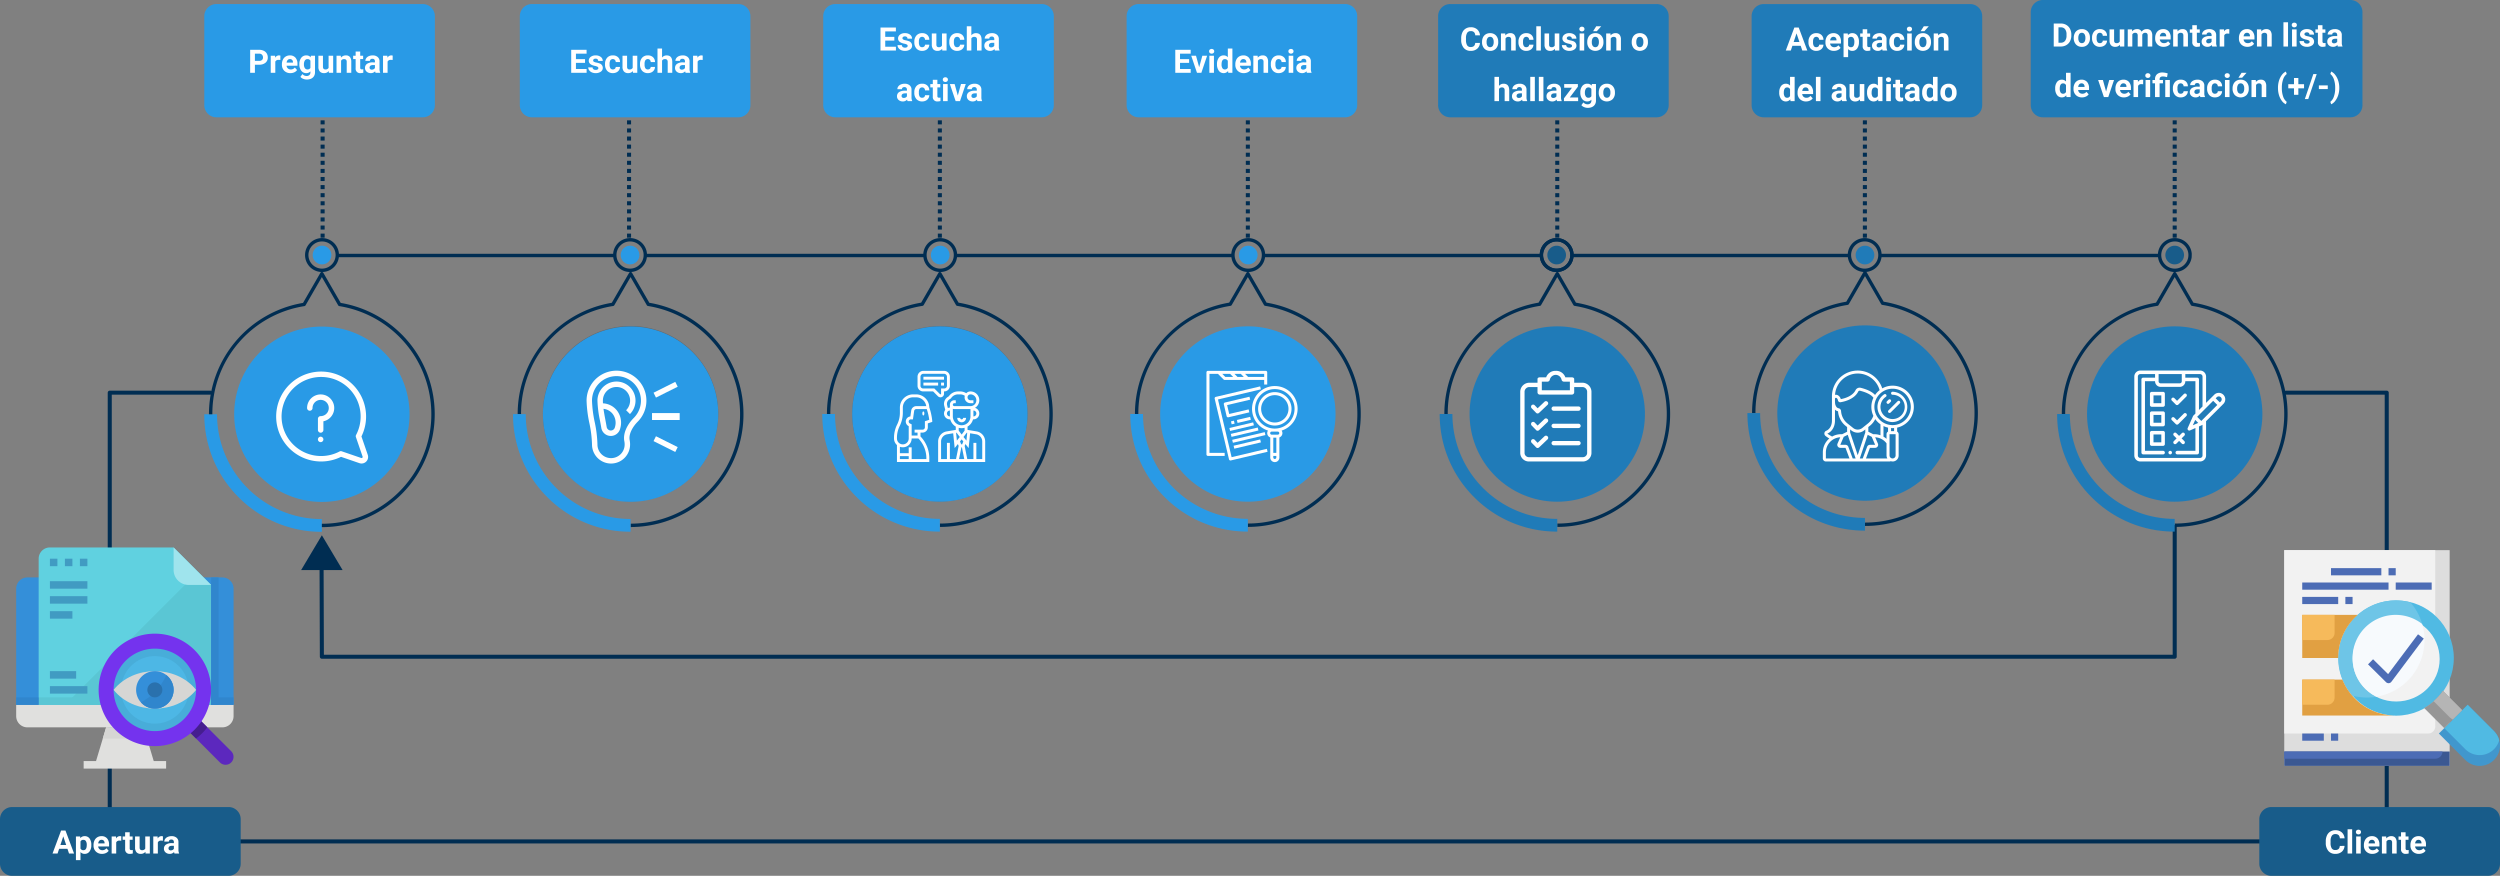 <svg xmlns="http://www.w3.org/2000/svg" xmlns:xlink="http://www.w3.org/1999/xlink" width="1236" height="433" viewBox="0 0 1236 433">
  <rect x="0" y="0" width="1236" height="433" fill="#808080" stroke="none"/>
  <defs>
    <clipPath id="clip-path">
      <rect id="Rectángulo_66851" data-name="Rectángulo 66851" width="86.693" height="86.693" fill="none"/>
    </clipPath>
  </defs>
  <g id="Grupo_873777" data-name="Grupo 873777" transform="translate(-184 -2514)">
    <path id="Trazado_200184" data-name="Trazado 200184" d="M-8107.284-9226.866h-49.744v217.395" transform="translate(8395.283 11935.001)" fill="none" stroke="#002d52" stroke-linecap="round" stroke-linejoin="round" stroke-width="2"/>
    <path id="Trazado_200247" data-name="Trazado 200247" d="M-8157.027-9226.866h49.744v217.395" transform="translate(9471.283 11935.001)" fill="none" stroke="#002d52" stroke-linecap="round" stroke-linejoin="round" stroke-width="2"/>
    <path id="Trazado_210028" data-name="Trazado 210028" d="M-8157.027-9226.866h64.166v916.041l-51.726.169" transform="translate(-7967.693 10931.549) rotate(90)" fill="none" stroke="#002d52" stroke-linecap="round" stroke-linejoin="round" stroke-width="2"/>
    <path id="Trazado_200110" data-name="Trazado 200110" d="M551.277,58a43.346,43.346,0,1,0-43.346,43.346A43.345,43.345,0,0,0,551.277,58" transform="translate(293.002 2660.689)" fill="#299ae6"/>
    <path id="Trazado_200111" data-name="Trazado 200111" d="M508.142,2.386a.838.838,0,0,0-.726.419l-8.509,14.739a55.835,55.835,0,0,0-46.589,55.062H454a53.866,53.866,0,0,1,45.57-53.47.836.836,0,0,0,.6-.409L508.142,4.9l7.981,13.823a.836.836,0,0,0,.6.409,54.15,54.15,0,0,1-8.576,107.616v1.678a55.828,55.828,0,0,0,9.235-110.886L508.869,2.805a.838.838,0,0,0-.726-.419" transform="translate(292.791 2646.081)" fill="#002d52"/>
    <path id="Trazado_200112" data-name="Trazado 200112" d="M456.343.118H450.05a57.752,57.752,0,0,0,17.026,41.106,57.754,57.754,0,0,0,41.1,17.025V51.957A51.9,51.9,0,0,1,456.343.118" transform="translate(292.751 2718.568)" fill="#299ae6"/>
    <path id="Trazado_200113" data-name="Trazado 200113" d="M851.224,58.457A43.346,43.346,0,1,0,807.878,101.8a43.346,43.346,0,0,0,43.346-43.346" transform="translate(298.168 2659.764)" fill="#207bb8"/>
    <path id="Trazado_200114" data-name="Trazado 200114" d="M808.089,2.845a.838.838,0,0,0-.726.419L798.854,18a55.835,55.835,0,0,0-46.589,55.062h1.678a53.866,53.866,0,0,1,45.57-53.47.836.836,0,0,0,.6-.409l7.981-13.823,7.981,13.823a.836.836,0,0,0,.6.409,54.15,54.15,0,0,1-8.576,107.616v1.678A55.828,55.828,0,0,0,817.325,18L808.815,3.264a.838.838,0,0,0-.726-.419" transform="translate(297.957 2645.155)" fill="#002d52"/>
    <path id="Trazado_200115" data-name="Trazado 200115" d="M756.29.577H750a57.752,57.752,0,0,0,17.026,41.106,57.754,57.754,0,0,0,41.1,17.025V52.416A51.9,51.9,0,0,1,756.29.577" transform="translate(297.917 2717.643)" fill="#207bb8"/>
    <path id="Trazado_200116" data-name="Trazado 200116" d="M701.663,57.989a43.346,43.346,0,1,0-43.346,43.346,43.346,43.346,0,0,0,43.346-43.346" transform="translate(295.592 2660.707)" fill="#207bb8"/>
    <path id="Trazado_200117" data-name="Trazado 200117" d="M658.527,2.375a.838.838,0,0,0-.726.419l-8.516,14.75A55.837,55.837,0,0,0,602.7,72.605h1.678a53.868,53.868,0,0,1,45.564-53.47.839.839,0,0,0,.594-.409l7.988-13.834,7.988,13.834a.839.839,0,0,0,.594.409,54.15,54.15,0,0,1-8.582,107.616v1.678A55.829,55.829,0,0,0,667.77,17.544l-8.516-14.75a.838.838,0,0,0-.726-.419" transform="translate(295.381 2646.092)" fill="#002d52"/>
    <path id="Trazado_200118" data-name="Trazado 200118" d="M606.728.108h-6.292a57.751,57.751,0,0,0,17.026,41.105A57.751,57.751,0,0,0,658.566,58.24V51.947A51.9,51.9,0,0,1,606.728.108" transform="translate(295.342 2718.588)" fill="#207bb8"/>
    <path id="Trazado_200119" data-name="Trazado 200119" d="M1001.759,57.989a43.346,43.346,0,1,0-43.346,43.346,43.346,43.346,0,0,0,43.346-43.346" transform="translate(300.761 2660.707)" fill="#207bb8"/>
    <path id="Trazado_200120" data-name="Trazado 200120" d="M958.623,2.375a.838.838,0,0,0-.726.419l-8.516,14.75A55.837,55.837,0,0,0,902.8,72.605h1.678a53.868,53.868,0,0,1,45.564-53.47.839.839,0,0,0,.594-.409l7.988-13.834,7.988,13.834a.839.839,0,0,0,.594.409,54.15,54.15,0,0,1-8.582,107.616v1.678a55.829,55.829,0,0,0,9.242-110.886L959.35,2.794a.838.838,0,0,0-.726-.419" transform="translate(300.549 2646.092)" fill="#002d52"/>
    <path id="Trazado_200121" data-name="Trazado 200121" d="M906.824.108h-6.292a57.751,57.751,0,0,0,17.026,41.105,57.751,57.751,0,0,0,41.1,17.026V51.947A51.9,51.9,0,0,1,906.824.108" transform="translate(300.51 2718.588)" fill="#207bb8"/>
    <path id="Trazado_200122" data-name="Trazado 200122" d="M101.228,57.881a43.346,43.346,0,1,0-43.346,43.346,43.346,43.346,0,0,0,43.346-43.346" transform="translate(285.25 2660.926)" fill="#299ae6"/>
    <path id="Trazado_200123" data-name="Trazado 200123" d="M6.293,0H0A57.754,57.754,0,0,0,17.025,41.105,57.751,57.751,0,0,0,58.131,58.132V51.839A51.9,51.9,0,0,1,6.293,0" transform="translate(285 2718.806)" fill="#299ae6"/>
    <path id="Trazado_200124" data-name="Trazado 200124" d="M58.092,2.268a.838.838,0,0,0-.726.419L48.78,17.557A55.834,55.834,0,0,0,2.268,72.607H3.946A53.878,53.878,0,0,1,49.441,19.15a.842.842,0,0,0,.594-.409L58.092,4.785,66.15,18.741a.842.842,0,0,0,.594.409,54.15,54.15,0,0,1-8.651,107.6v1.678A55.829,55.829,0,0,0,67.4,17.557L58.819,2.687a.838.838,0,0,0-.726-.419" transform="translate(285.039 2646.199)" fill="#002d52"/>
    <g id="Grupo_873262" data-name="Grupo 873262" transform="translate(605.314 2675.227)" opacity="0.35" style="mix-blend-mode: multiply;isolation: isolate">
      <g id="Grupo_873261" data-name="Grupo 873261" transform="translate(0 0)">
        <g id="Grupo_873260" data-name="Grupo 873260" clip-path="url(#clip-path)">
          <path id="Trazado_200125" data-name="Trazado 200125" d="M401.584,58.109a43.346,43.346,0,1,0-43.346,43.346,43.346,43.346,0,0,0,43.346-43.346" transform="translate(-314.891 -14.762)" fill="#333"/>
        </g>
      </g>
    </g>
    <path id="Trazado_200126" data-name="Trazado 200126" d="M401.584,57.989a43.346,43.346,0,1,0-43.346,43.346,43.346,43.346,0,0,0,43.346-43.346" transform="translate(290.424 2660.707)" fill="#299ae6"/>
    <path id="Trazado_200127" data-name="Trazado 200127" d="M358.449,2.375a.838.838,0,0,0-.726.419l-8.516,14.75a55.837,55.837,0,0,0-46.582,55.062H304.3a53.869,53.869,0,0,1,45.564-53.47.843.843,0,0,0,.6-.409l7.987-13.834,7.987,13.834a.843.843,0,0,0,.6.409,54.15,54.15,0,0,1-8.582,107.616v1.678a55.829,55.829,0,0,0,9.241-110.886l-8.515-14.75a.838.838,0,0,0-.726-.419" transform="translate(290.212 2646.092)" fill="#002d52"/>
    <path id="Trazado_200128" data-name="Trazado 200128" d="M306.65.108h-6.293a57.754,57.754,0,0,0,17.025,41.105A57.751,57.751,0,0,0,358.488,58.24V51.947A51.9,51.9,0,0,1,306.65.108" transform="translate(290.173 2718.588)" fill="#299ae6"/>
    <g id="Grupo_873265" data-name="Grupo 873265" transform="translate(452.41 2675.172)" opacity="0.35" style="mix-blend-mode: multiply;isolation: isolate">
      <g id="Grupo_873264" data-name="Grupo 873264" transform="translate(0 0)">
        <g id="Grupo_873263" data-name="Grupo 873263" clip-path="url(#clip-path)">
          <path id="Trazado_200129" data-name="Trazado 200129" d="M251.268,58.163a43.346,43.346,0,1,0-43.346,43.346,43.346,43.346,0,0,0,43.346-43.346" transform="translate(-164.575 -14.816)" fill="#333"/>
        </g>
      </g>
    </g>
    <path id="Trazado_200130" data-name="Trazado 200130" d="M251.268,57.935a43.346,43.346,0,1,0-43.346,43.346,43.346,43.346,0,0,0,43.346-43.346" transform="translate(287.834 2660.816)" fill="#299ae6"/>
    <path id="Trazado_200131" data-name="Trazado 200131" d="M208.132,2.322h0a.838.838,0,0,0-.726.419l-8.551,14.811a55.835,55.835,0,0,0-46.547,55.054h1.678a53.871,53.871,0,0,1,45.529-53.461.84.84,0,0,0,.594-.41l8.023-13.9,8.025,13.9a.84.84,0,0,0,.594.41,54.15,54.15,0,0,1-8.619,107.608v1.677a55.828,55.828,0,0,0,9.279-110.879L208.859,2.741a.838.838,0,0,0-.726-.419" transform="translate(287.623 2646.145)" fill="#002d52"/>
    <path id="Trazado_200132" data-name="Trazado 200132" d="M156.333.054H150.04a57.751,57.751,0,0,0,17.026,41.105,57.751,57.751,0,0,0,41.1,17.026V51.893A51.9,51.9,0,0,1,156.333.054" transform="translate(287.584 2718.697)" fill="#299ae6"/>
    <g id="Grupo_873642" data-name="Grupo 873642" transform="translate(0 -163)">
      <path id="Trazado_200133" data-name="Trazado 200133" d="M61.916,144.682a4.615,4.615,0,1,1-4.615-4.615,4.615,4.615,0,0,1,4.615,4.615" transform="translate(285.907 2658.412)" fill="#299ae6"/>
      <path id="Trazado_200134" data-name="Trazado 200134" d="M211.626,144.682a4.615,4.615,0,1,1-4.615-4.615,4.615,4.615,0,0,1,4.615,4.615" transform="translate(288.486 2658.412)" fill="#299ae6"/>
      <path id="Trazado_200135" data-name="Trazado 200135" d="M362.367,144.682a4.615,4.615,0,1,1-4.615-4.615,4.615,4.615,0,0,1,4.615,4.615" transform="translate(291.083 2658.412)" fill="#299ae6"/>
      <path id="Trazado_200136" data-name="Trazado 200136" d="M512.076,144.682a4.615,4.615,0,1,1-4.615-4.615,4.615,4.615,0,0,1,4.615,4.615" transform="translate(293.661 2658.412)" fill="#299ae6"/>
      <path id="Trazado_200137" data-name="Trazado 200137" d="M811.836,144.682a4.615,4.615,0,1,1-4.615-4.615,4.615,4.615,0,0,1,4.615,4.615" transform="translate(298.824 2658.412)" fill="#207bb8"/>
      <path id="Trazado_200138" data-name="Trazado 200138" d="M667.777,136.356a8.4,8.4,0,0,0-8.365,7.761H523.643a8.388,8.388,0,0,0-16.729,0H371.355a8.388,8.388,0,0,0-16.728,0H218.018a8.388,8.388,0,0,0-16.729,0H65.73a8.388,8.388,0,1,0-.042,1.677H201.331a8.388,8.388,0,0,0,16.646,0H354.668a8.388,8.388,0,0,0,16.645,0H506.956a8.388,8.388,0,0,0,16.646,0H659.454a8.389,8.389,0,1,0,8.323-9.439m-610.412,15.1a6.713,6.713,0,1,1,6.713-6.713,6.72,6.72,0,0,1-6.713,6.713m152.289,0a6.713,6.713,0,1,1,6.713-6.713,6.72,6.72,0,0,1-6.713,6.713m153.337,0a6.713,6.713,0,1,1,6.712-6.713,6.72,6.72,0,0,1-6.712,6.713m152.288,0a6.713,6.713,0,1,1,6.713-6.713,6.721,6.721,0,0,1-6.713,6.713m152.5,0a6.713,6.713,0,1,1,6.713-6.713,6.721,6.721,0,0,1-6.713,6.713" transform="translate(285.844 2658.349)" fill="#002d52"/>
      <path id="Trazado_200139" data-name="Trazado 200139" d="M971.427,144.117a8.388,8.388,0,0,0-16.729,0H818.089a8.388,8.388,0,0,0-16.729,0H665.8a8.389,8.389,0,1,0-.042,1.677H801.4a8.388,8.388,0,0,0,16.645,0H954.739a8.388,8.388,0,0,0,16.646,0m-313.948,5.664a6.713,6.713,0,1,1,6.713-6.713,6.72,6.72,0,0,1-6.713,6.713m152.288,0a6.713,6.713,0,1,1,6.713-6.713,6.72,6.72,0,0,1-6.713,6.713m153.337,0a6.713,6.713,0,1,1,6.713-6.713,6.72,6.72,0,0,1-6.713,6.713" transform="translate(296.179 2658.349)" fill="#002d52"/>
      <path id="Trazado_200140" data-name="Trazado 200140" d="M661.992,144.682a4.615,4.615,0,1,1-4.615-4.615,4.615,4.615,0,0,1,4.615,4.615" transform="translate(296.243 2658.412)" fill="#185c8a"/>
      <path id="Trazado_200141" data-name="Trazado 200141" d="M962.371,144.682a4.615,4.615,0,1,1-4.615-4.615,4.615,4.615,0,0,1,4.615,4.615" transform="translate(301.417 2658.412)" fill="#185c8a"/>
    </g>
    <path id="Trazado_210459" data-name="Trazado 210459" d="M6,0H108a6,6,0,0,1,6,6V50a6,6,0,0,1-6,6H6a6,6,0,0,1-6-6V6A6,6,0,0,1,6,0Z" transform="translate(285 2516)" fill="#299ae6"/>
    <path id="Trazado_210460" data-name="Trazado 210460" d="M6,0H108a6,6,0,0,1,6,6V50a6,6,0,0,1-6,6H6a6,6,0,0,1-6-6V6A6,6,0,0,1,6,0Z" transform="translate(441 2516)" fill="#299ae6"/>
    <path id="Trazado_210461" data-name="Trazado 210461" d="M6,0H108a6,6,0,0,1,6,6V50a6,6,0,0,1-6,6H6a6,6,0,0,1-6-6V6A6,6,0,0,1,6,0Z" transform="translate(741 2516)" fill="#299ae6"/>
    <path id="Trazado_210462" data-name="Trazado 210462" d="M6,0H108a6,6,0,0,1,6,6V50a6,6,0,0,1-6,6H6a6,6,0,0,1-6-6V6A6,6,0,0,1,6,0Z" transform="translate(591 2516)" fill="#299ae6"/>
    <path id="Trazado_210463" data-name="Trazado 210463" d="M6,0H108a6,6,0,0,1,6,6V50a6,6,0,0,1-6,6H6a6,6,0,0,1-6-6V6A6,6,0,0,1,6,0Z" transform="translate(895 2516)" fill="#207bb8"/>
    <path id="Trazado_210464" data-name="Trazado 210464" d="M6,0H108a6,6,0,0,1,6,6V50a6,6,0,0,1-6,6H6a6,6,0,0,1-6-6V6A6,6,0,0,1,6,0Z" transform="translate(1050 2516)" fill="#207bb8"/>
    <path id="Trazado_210465" data-name="Trazado 210465" d="M6,0H158a6,6,0,0,1,6,6V52a6,6,0,0,1-6,6H6a6,6,0,0,1-6-6V6A6,6,0,0,1,6,0Z" transform="translate(1188 2514)" fill="#207bb8"/>
    <path id="Trazado_210466" data-name="Trazado 210466" d="M17.023,12.992V17H14.68V5.625h4.438a5.134,5.134,0,0,1,2.254.469,3.454,3.454,0,0,1,1.5,1.332,3.714,3.714,0,0,1,.523,1.965,3.266,3.266,0,0,1-1.145,2.637,4.767,4.767,0,0,1-3.168.965Zm0-1.9h2.094a2.059,2.059,0,0,0,1.418-.437,1.591,1.591,0,0,0,.488-1.25,1.876,1.876,0,0,0-.492-1.352,1.839,1.839,0,0,0-1.359-.531H17.023Zm12.578-.43a6.134,6.134,0,0,0-.812-.062,1.654,1.654,0,0,0-1.68.867V17H24.852V8.547h2.133l.063,1.008A2.092,2.092,0,0,1,28.93,8.391a2.366,2.366,0,0,1,.7.1Zm4.977,6.492a4.15,4.15,0,0,1-3.027-1.141,4.054,4.054,0,0,1-1.168-3.039v-.219a5.106,5.106,0,0,1,.492-2.277A3.612,3.612,0,0,1,32.27,8.934a3.914,3.914,0,0,1,2.059-.543,3.508,3.508,0,0,1,2.73,1.094,4.444,4.444,0,0,1,1,3.1v.922H32.672a2.1,2.1,0,0,0,.66,1.328,2,2,0,0,0,1.395.5,2.437,2.437,0,0,0,2.039-.945l1.109,1.242A3.389,3.389,0,0,1,36.5,16.754,4.511,4.511,0,0,1,34.578,17.156Zm-.258-6.945a1.411,1.411,0,0,0-1.09.455,2.357,2.357,0,0,0-.535,1.3h3.141v-.181a1.681,1.681,0,0,0-.406-1.165A1.456,1.456,0,0,0,34.32,10.211Zm4.688,2.5a4.954,4.954,0,0,1,.926-3.133,3,3,0,0,1,2.5-1.187,2.631,2.631,0,0,1,2.164.953l.094-.8h2.047v8.172a3.613,3.613,0,0,1-.5,1.93,3.236,3.236,0,0,1-1.418,1.25,4.985,4.985,0,0,1-2.141.43,4.635,4.635,0,0,1-1.812-.371A3.217,3.217,0,0,1,39.523,19l1-1.375a2.645,2.645,0,0,0,2.047.945,1.936,1.936,0,0,0,1.4-.48,1.8,1.8,0,0,0,.5-1.363v-.453a2.612,2.612,0,0,1-2.055.883,2.992,2.992,0,0,1-2.465-1.191,4.953,4.953,0,0,1-.941-3.16Zm2.258.168a3.085,3.085,0,0,0,.461,1.8,1.466,1.466,0,0,0,1.266.653,1.568,1.568,0,0,0,1.477-.775V11a1.564,1.564,0,0,0-1.461-.775,1.476,1.476,0,0,0-1.277.665A3.477,3.477,0,0,0,41.266,12.879Zm12.266,3.262a2.831,2.831,0,0,1-2.312,1.016,2.67,2.67,0,0,1-2.074-.781,3.335,3.335,0,0,1-.73-2.289V8.547h2.258v5.467q0,1.322,1.2,1.322a1.63,1.63,0,0,0,1.578-.8V8.547h2.266V17H53.594ZM59.5,8.547l.07.977A2.951,2.951,0,0,1,62,8.391a2.453,2.453,0,0,1,2,.789,3.682,3.682,0,0,1,.672,2.359V17H62.414V11.594a1.465,1.465,0,0,0-.312-1.043,1.4,1.4,0,0,0-1.039-.324,1.553,1.553,0,0,0-1.43.813V17H57.375V8.547Zm9.586-2.078V8.547h1.445V10.2H69.086v4.219a1.007,1.007,0,0,0,.18.672.9.9,0,0,0,.688.2,3.6,3.6,0,0,0,.664-.055v1.711a4.648,4.648,0,0,1-1.367.2,2.156,2.156,0,0,1-2.422-2.4V10.2H65.594V8.547h1.234V6.469ZM76.688,17a2.507,2.507,0,0,1-.227-.758,2.732,2.732,0,0,1-2.133.914,3,3,0,0,1-2.059-.719,2.312,2.312,0,0,1-.816-1.812,2.389,2.389,0,0,1,1-2.062,4.915,4.915,0,0,1,2.879-.727h1.039v-.484a1.393,1.393,0,0,0-.3-.937,1.183,1.183,0,0,0-.949-.352,1.345,1.345,0,0,0-.895.273.929.929,0,0,0-.324.75H71.641a2.268,2.268,0,0,1,.453-1.359,3,3,0,0,1,1.281-.98,4.669,4.669,0,0,1,1.859-.355,3.689,3.689,0,0,1,2.48.785,2.747,2.747,0,0,1,.918,2.207v3.664a4.041,4.041,0,0,0,.336,1.82V17ZM74.82,15.43a1.945,1.945,0,0,0,.922-.223,1.462,1.462,0,0,0,.625-.6V13.156h-.844q-1.7,0-1.8,1.172l-.008.133a.9.9,0,0,0,.3.7A1.153,1.153,0,0,0,74.82,15.43Zm10.3-4.766A6.134,6.134,0,0,0,84.3,10.6a1.654,1.654,0,0,0-1.68.867V17H80.367V8.547H82.5l.063,1.008a2.092,2.092,0,0,1,1.883-1.164,2.366,2.366,0,0,1,.7.1Z" transform="translate(293 2533)" fill="#fff"/>
    <path id="Trazado_210467" data-name="Trazado 210467" d="M24.242,12.07h-4.5v3.047h5.281V17H17.4V5.625h7.609v1.9H19.742v2.711h4.5Zm6.586,2.594a.727.727,0,0,0-.41-.652,4.659,4.659,0,0,0-1.316-.426q-3.016-.633-3.016-2.562a2.323,2.323,0,0,1,.934-1.879,3.766,3.766,0,0,1,2.441-.754,4.053,4.053,0,0,1,2.574.758A2.388,2.388,0,0,1,33,11.117H30.742a1.092,1.092,0,0,0-.312-.8A1.322,1.322,0,0,0,29.453,10a1.351,1.351,0,0,0-.883.258.814.814,0,0,0-.312.656.7.7,0,0,0,.355.605,3.657,3.657,0,0,0,1.2.4,9.8,9.8,0,0,1,1.422.379,2.336,2.336,0,0,1,1.789,2.273,2.2,2.2,0,0,1-.992,1.871,4.28,4.28,0,0,1-2.562.715,4.47,4.47,0,0,1-1.887-.379,3.166,3.166,0,0,1-1.293-1.039,2.414,2.414,0,0,1-.469-1.426h2.141a1.179,1.179,0,0,0,.445.922,1.766,1.766,0,0,0,1.109.32,1.635,1.635,0,0,0,.98-.246A.766.766,0,0,0,30.828,14.664Zm7.164.672a1.481,1.481,0,0,0,1.016-.344,1.2,1.2,0,0,0,.406-.914h2.117a2.9,2.9,0,0,1-.469,1.574A3.093,3.093,0,0,1,39.8,16.762a3.949,3.949,0,0,1-1.77.395A3.67,3.67,0,0,1,35.172,16a4.56,4.56,0,0,1-1.047-3.184v-.148a4.508,4.508,0,0,1,1.039-3.117,3.627,3.627,0,0,1,2.852-1.164,3.555,3.555,0,0,1,2.543.9,3.2,3.2,0,0,1,.973,2.4H39.414a1.551,1.551,0,0,0-.406-1.072,1.51,1.51,0,0,0-2.223.163,3.333,3.333,0,0,0-.4,1.866v.235a3.375,3.375,0,0,0,.4,1.878A1.377,1.377,0,0,0,37.992,15.336Zm9.891.8a2.831,2.831,0,0,1-2.312,1.016,2.67,2.67,0,0,1-2.074-.781,3.335,3.335,0,0,1-.73-2.289V8.547h2.258v5.467q0,1.322,1.2,1.322a1.63,1.63,0,0,0,1.578-.8V8.547H50.07V17H47.945Zm7.406-.8a1.481,1.481,0,0,0,1.016-.344,1.2,1.2,0,0,0,.406-.914h2.117a2.9,2.9,0,0,1-.469,1.574A3.093,3.093,0,0,1,57.1,16.762a3.949,3.949,0,0,1-1.77.395A3.67,3.67,0,0,1,52.469,16a4.56,4.56,0,0,1-1.047-3.184v-.148a4.508,4.508,0,0,1,1.039-3.117,3.627,3.627,0,0,1,2.852-1.164,3.555,3.555,0,0,1,2.543.9,3.2,3.2,0,0,1,.973,2.4H56.711a1.551,1.551,0,0,0-.406-1.072,1.51,1.51,0,0,0-2.223.163,3.333,3.333,0,0,0-.4,1.866v.235a3.375,3.375,0,0,0,.4,1.878A1.377,1.377,0,0,0,55.289,15.336ZM62.32,9.469a2.818,2.818,0,0,1,2.258-1.078q2.75,0,2.789,3.2V17H65.109V11.648a1.57,1.57,0,0,0-.312-1.074,1.34,1.34,0,0,0-1.039-.348,1.537,1.537,0,0,0-1.437.766V17H60.063V5H62.32ZM73.969,17a2.507,2.507,0,0,1-.227-.758,2.732,2.732,0,0,1-2.133.914,3,3,0,0,1-2.059-.719,2.312,2.312,0,0,1-.816-1.812,2.389,2.389,0,0,1,1-2.062,4.915,4.915,0,0,1,2.879-.727h1.039v-.484a1.393,1.393,0,0,0-.3-.937,1.183,1.183,0,0,0-.949-.352,1.345,1.345,0,0,0-.895.273.929.929,0,0,0-.324.75H68.922a2.268,2.268,0,0,1,.453-1.359,3,3,0,0,1,1.281-.98,4.669,4.669,0,0,1,1.859-.355A3.689,3.689,0,0,1,75,9.176a2.747,2.747,0,0,1,.918,2.207v3.664a4.041,4.041,0,0,0,.336,1.82V17ZM72.1,15.43a1.945,1.945,0,0,0,.922-.223,1.462,1.462,0,0,0,.625-.6V13.156H72.8q-1.7,0-1.8,1.172l-.008.133a.9.9,0,0,0,.3.7A1.153,1.153,0,0,0,72.1,15.43Zm10.3-4.766a6.134,6.134,0,0,0-.812-.062,1.654,1.654,0,0,0-1.68.867V17H77.648V8.547h2.133l.063,1.008a2.092,2.092,0,0,1,1.883-1.164,2.366,2.366,0,0,1,.7.1Z" transform="translate(449 2533)" fill="#fff"/>
    <path id="Trazado_210468" data-name="Trazado 210468" d="M22.9,12.07H18.4v3.047h5.281V17H16.059V5.625h7.609v1.9H18.4v2.711h4.5Zm4.969,2.172,1.57-5.7H31.8L28.949,17H26.793L23.941,8.547H26.3ZM35.176,17H32.91V8.547h2.266Zm-2.4-10.641a1.112,1.112,0,0,1,.34-.836,1.465,1.465,0,0,1,1.848,0,1.105,1.105,0,0,1,.344.836,1.108,1.108,0,0,1-.348.844,1.448,1.448,0,0,1-1.836,0A1.108,1.108,0,0,1,32.777,6.359Zm3.906,6.352a5.094,5.094,0,0,1,.887-3.148A2.877,2.877,0,0,1,40,8.391a2.589,2.589,0,0,1,2.039.922V5H44.3V17H42.262l-.109-.9a2.657,2.657,0,0,1-2.172,1.055,2.869,2.869,0,0,1-2.395-1.176A5.258,5.258,0,0,1,36.684,12.711Zm2.258.168a3.337,3.337,0,0,0,.414,1.823,1.349,1.349,0,0,0,1.2.634,1.511,1.511,0,0,0,1.477-.884V11.111a1.489,1.489,0,0,0-1.461-.884Q38.941,10.227,38.941,12.879Zm11,4.277a4.15,4.15,0,0,1-3.027-1.141,4.054,4.054,0,0,1-1.168-3.039v-.219a5.106,5.106,0,0,1,.492-2.277,3.612,3.612,0,0,1,1.395-1.547,3.914,3.914,0,0,1,2.059-.543,3.508,3.508,0,0,1,2.73,1.094,4.444,4.444,0,0,1,1,3.1v.922H48.035a2.1,2.1,0,0,0,.66,1.328,2,2,0,0,0,1.395.5,2.437,2.437,0,0,0,2.039-.945l1.109,1.242a3.389,3.389,0,0,1-1.375,1.121A4.511,4.511,0,0,1,49.941,17.156Zm-.258-6.945a1.411,1.411,0,0,0-1.09.455,2.357,2.357,0,0,0-.535,1.3H51.2v-.181a1.681,1.681,0,0,0-.406-1.165A1.456,1.456,0,0,0,49.684,10.211Zm7.094-1.664.07.977a2.951,2.951,0,0,1,2.43-1.133,2.453,2.453,0,0,1,2,.789,3.682,3.682,0,0,1,.672,2.359V17H59.691V11.594a1.465,1.465,0,0,0-.312-1.043,1.4,1.4,0,0,0-1.039-.324,1.553,1.553,0,0,0-1.43.813V17H54.652V8.547Zm10.4,6.789a1.481,1.481,0,0,0,1.016-.344,1.2,1.2,0,0,0,.406-.914h2.117a2.9,2.9,0,0,1-.469,1.574,3.093,3.093,0,0,1-1.262,1.109,3.949,3.949,0,0,1-1.77.395A3.67,3.67,0,0,1,64.355,16a4.56,4.56,0,0,1-1.047-3.184v-.148a4.508,4.508,0,0,1,1.039-3.117A3.627,3.627,0,0,1,67.2,8.391a3.555,3.555,0,0,1,2.543.9,3.2,3.2,0,0,1,.973,2.4H68.6a1.551,1.551,0,0,0-.406-1.072,1.51,1.51,0,0,0-2.223.163,3.333,3.333,0,0,0-.4,1.866v.235a3.375,3.375,0,0,0,.4,1.878A1.377,1.377,0,0,0,67.176,15.336ZM74.387,17H72.121V8.547h2.266Zm-2.4-10.641a1.112,1.112,0,0,1,.34-.836,1.465,1.465,0,0,1,1.848,0,1.105,1.105,0,0,1,.344.836,1.108,1.108,0,0,1-.348.844,1.448,1.448,0,0,1-1.836,0A1.108,1.108,0,0,1,71.988,6.359ZM81.145,17a2.507,2.507,0,0,1-.227-.758,2.732,2.732,0,0,1-2.133.914,3,3,0,0,1-2.059-.719,2.312,2.312,0,0,1-.816-1.812,2.389,2.389,0,0,1,1-2.062,4.915,4.915,0,0,1,2.879-.727h1.039v-.484a1.393,1.393,0,0,0-.3-.937,1.183,1.183,0,0,0-.949-.352,1.345,1.345,0,0,0-.895.273.929.929,0,0,0-.324.75H76.1a2.268,2.268,0,0,1,.453-1.359,3,3,0,0,1,1.281-.98,4.669,4.669,0,0,1,1.859-.355,3.689,3.689,0,0,1,2.48.785,2.747,2.747,0,0,1,.918,2.207v3.664a4.041,4.041,0,0,0,.336,1.82V17Zm-1.867-1.57a1.945,1.945,0,0,0,.922-.223,1.462,1.462,0,0,0,.625-.6V13.156H79.98q-1.7,0-1.8,1.172l-.008.133a.9.9,0,0,0,.3.7A1.153,1.153,0,0,0,79.277,15.43Z" transform="translate(749 2533)" fill="#fff"/>
    <path id="Trazado_210469" data-name="Trazado 210469" d="M27.16,12.07h-4.5v3.047h5.281V17H20.316V5.625h7.609v1.9H22.66v2.711h4.5Zm6.586,2.594a.727.727,0,0,0-.41-.652,4.659,4.659,0,0,0-1.316-.426Q29,12.953,29,11.023a2.323,2.323,0,0,1,.934-1.879,3.766,3.766,0,0,1,2.441-.754,4.053,4.053,0,0,1,2.574.758,2.388,2.388,0,0,1,.965,1.969H33.66a1.092,1.092,0,0,0-.312-.8A1.322,1.322,0,0,0,32.371,10a1.351,1.351,0,0,0-.883.258.814.814,0,0,0-.312.656.7.7,0,0,0,.355.605,3.657,3.657,0,0,0,1.2.4,9.8,9.8,0,0,1,1.422.379,2.336,2.336,0,0,1,1.789,2.273,2.2,2.2,0,0,1-.992,1.871,4.28,4.28,0,0,1-2.562.715,4.47,4.47,0,0,1-1.887-.379,3.166,3.166,0,0,1-1.293-1.039,2.414,2.414,0,0,1-.469-1.426h2.141a1.179,1.179,0,0,0,.445.922,1.766,1.766,0,0,0,1.109.32,1.635,1.635,0,0,0,.98-.246A.766.766,0,0,0,33.746,14.664Zm7.164.672a1.481,1.481,0,0,0,1.016-.344,1.2,1.2,0,0,0,.406-.914h2.117a2.9,2.9,0,0,1-.469,1.574,3.093,3.093,0,0,1-1.262,1.109,3.949,3.949,0,0,1-1.77.395A3.67,3.67,0,0,1,38.09,16a4.56,4.56,0,0,1-1.047-3.184v-.148a4.508,4.508,0,0,1,1.039-3.117,3.627,3.627,0,0,1,2.852-1.164,3.555,3.555,0,0,1,2.543.9,3.2,3.2,0,0,1,.973,2.4H42.332a1.551,1.551,0,0,0-.406-1.072,1.51,1.51,0,0,0-2.223.163,3.333,3.333,0,0,0-.4,1.866v.235a3.375,3.375,0,0,0,.4,1.878A1.377,1.377,0,0,0,40.91,15.336Zm9.891.8a2.831,2.831,0,0,1-2.312,1.016,2.67,2.67,0,0,1-2.074-.781,3.335,3.335,0,0,1-.73-2.289V8.547h2.258v5.467q0,1.322,1.2,1.322a1.63,1.63,0,0,0,1.578-.8V8.547h2.266V17H50.863Zm7.406-.8a1.481,1.481,0,0,0,1.016-.344,1.2,1.2,0,0,0,.406-.914h2.117a2.9,2.9,0,0,1-.469,1.574,3.093,3.093,0,0,1-1.262,1.109,3.949,3.949,0,0,1-1.77.395A3.67,3.67,0,0,1,55.387,16,4.56,4.56,0,0,1,54.34,12.82v-.148a4.508,4.508,0,0,1,1.039-3.117A3.627,3.627,0,0,1,58.23,8.391a3.555,3.555,0,0,1,2.543.9,3.2,3.2,0,0,1,.973,2.4H59.629a1.551,1.551,0,0,0-.406-1.072A1.51,1.51,0,0,0,57,10.786a3.333,3.333,0,0,0-.4,1.866v.235a3.375,3.375,0,0,0,.4,1.878A1.377,1.377,0,0,0,58.207,15.336Zm7.031-5.867A2.818,2.818,0,0,1,67.5,8.391q2.75,0,2.789,3.2V17H68.027V11.648a1.57,1.57,0,0,0-.312-1.074,1.34,1.34,0,0,0-1.039-.348,1.537,1.537,0,0,0-1.437.766V17H62.98V5h2.258ZM76.887,17a2.507,2.507,0,0,1-.227-.758,2.732,2.732,0,0,1-2.133.914,3,3,0,0,1-2.059-.719,2.312,2.312,0,0,1-.816-1.812,2.389,2.389,0,0,1,1-2.062,4.915,4.915,0,0,1,2.879-.727h1.039v-.484a1.393,1.393,0,0,0-.3-.937,1.183,1.183,0,0,0-.949-.352,1.345,1.345,0,0,0-.895.273.929.929,0,0,0-.324.75H71.84a2.268,2.268,0,0,1,.453-1.359,3,3,0,0,1,1.281-.98,4.669,4.669,0,0,1,1.859-.355,3.689,3.689,0,0,1,2.48.785,2.747,2.747,0,0,1,.918,2.207v3.664a4.041,4.041,0,0,0,.336,1.82V17ZM75.02,15.43a1.945,1.945,0,0,0,.922-.223,1.462,1.462,0,0,0,.625-.6V13.156h-.844q-1.7,0-1.8,1.172l-.008.133a.9.9,0,0,0,.3.7A1.153,1.153,0,0,0,75.02,15.43ZM33.707,42a2.507,2.507,0,0,1-.227-.758,2.732,2.732,0,0,1-2.133.914,3,3,0,0,1-2.059-.719,2.312,2.312,0,0,1-.816-1.812,2.389,2.389,0,0,1,1-2.062,4.915,4.915,0,0,1,2.879-.727h1.039v-.484a1.393,1.393,0,0,0-.3-.937,1.183,1.183,0,0,0-.949-.352,1.345,1.345,0,0,0-.895.273.929.929,0,0,0-.324.75H28.66a2.268,2.268,0,0,1,.453-1.359,3,3,0,0,1,1.281-.98,4.669,4.669,0,0,1,1.859-.355,3.689,3.689,0,0,1,2.48.785,2.747,2.747,0,0,1,.918,2.207v3.664a4.041,4.041,0,0,0,.336,1.82V42ZM31.84,40.43a1.945,1.945,0,0,0,.922-.223,1.462,1.462,0,0,0,.625-.6V38.156h-.844q-1.7,0-1.8,1.172l-.008.133a.9.9,0,0,0,.3.7A1.153,1.153,0,0,0,31.84,40.43Zm9.063-.094a1.481,1.481,0,0,0,1.016-.344,1.2,1.2,0,0,0,.406-.914h2.117a2.9,2.9,0,0,1-.469,1.574,3.093,3.093,0,0,1-1.262,1.109,3.949,3.949,0,0,1-1.77.395A3.67,3.67,0,0,1,38.082,41a4.56,4.56,0,0,1-1.047-3.184v-.148a4.508,4.508,0,0,1,1.039-3.117,3.627,3.627,0,0,1,2.852-1.164,3.555,3.555,0,0,1,2.543.9,3.2,3.2,0,0,1,.973,2.4H42.324a1.551,1.551,0,0,0-.406-1.072,1.51,1.51,0,0,0-2.223.163,3.333,3.333,0,0,0-.4,1.866v.235a3.375,3.375,0,0,0,.4,1.878A1.377,1.377,0,0,0,40.9,40.336Zm7.531-8.867v2.078h1.445V35.2H48.434v4.219a1.007,1.007,0,0,0,.18.672.9.9,0,0,0,.688.2,3.6,3.6,0,0,0,.664-.055v1.711a4.648,4.648,0,0,1-1.367.2,2.156,2.156,0,0,1-2.422-2.4V35.2H44.941V33.547h1.234V31.469ZM53.52,42H51.254V33.547H53.52Zm-2.4-10.641a1.112,1.112,0,0,1,.34-.836,1.465,1.465,0,0,1,1.848,0,1.193,1.193,0,0,1,0,1.68,1.448,1.448,0,0,1-1.836,0A1.108,1.108,0,0,1,51.121,31.359Zm7.422,7.883,1.57-5.7h2.359L59.621,42H57.465l-2.852-8.453h2.359ZM68.246,42a2.507,2.507,0,0,1-.227-.758,2.732,2.732,0,0,1-2.133.914,3,3,0,0,1-2.059-.719,2.312,2.312,0,0,1-.816-1.812,2.389,2.389,0,0,1,1-2.062,4.915,4.915,0,0,1,2.879-.727h1.039v-.484a1.393,1.393,0,0,0-.3-.937,1.183,1.183,0,0,0-.949-.352,1.345,1.345,0,0,0-.895.273.929.929,0,0,0-.324.75H63.2a2.268,2.268,0,0,1,.453-1.359,3,3,0,0,1,1.281-.98,4.669,4.669,0,0,1,1.859-.355,3.689,3.689,0,0,1,2.48.785,2.747,2.747,0,0,1,.918,2.207v3.664a4.041,4.041,0,0,0,.336,1.82V42Zm-1.867-1.57a1.945,1.945,0,0,0,.922-.223,1.462,1.462,0,0,0,.625-.6V38.156h-.844q-1.7,0-1.8,1.172l-.008.133a.9.9,0,0,0,.3.7A1.153,1.153,0,0,0,66.379,40.43Z" transform="translate(599 2522)" fill="#fff"/>
    <path id="Trazado_210470" data-name="Trazado 210470" d="M12.684,13.211A4.025,4.025,0,0,1,11.328,16.1a4.76,4.76,0,0,1-3.223,1.055,4.28,4.28,0,0,1-3.441-1.473A6.038,6.038,0,0,1,3.41,11.641v-.7a6.819,6.819,0,0,1,.578-2.891A4.332,4.332,0,0,1,5.641,6.137a4.629,4.629,0,0,1,2.5-.668,4.637,4.637,0,0,1,3.172,1.055A4.326,4.326,0,0,1,12.7,9.484H10.355a2.376,2.376,0,0,0-.613-1.6,2.271,2.271,0,0,0-1.605-.5,1.991,1.991,0,0,0-1.754.84,4.707,4.707,0,0,0-.6,2.605V11.7a5.038,5.038,0,0,0,.559,2.7,1.954,1.954,0,0,0,1.762.852,2.314,2.314,0,0,0,1.621-.5,2.241,2.241,0,0,0,.613-1.535Zm1.039-.516a5.013,5.013,0,0,1,.484-2.242A3.546,3.546,0,0,1,15.6,8.93a4.069,4.069,0,0,1,2.113-.539,3.849,3.849,0,0,1,2.793,1.047,4.2,4.2,0,0,1,1.207,2.844l.016.578a4.418,4.418,0,0,1-1.086,3.121,3.775,3.775,0,0,1-2.914,1.176,3.793,3.793,0,0,1-2.918-1.172,4.5,4.5,0,0,1-1.09-3.187Zm2.258.16a3.16,3.16,0,0,0,.453,1.843,1.628,1.628,0,0,0,2.578.008,3.457,3.457,0,0,0,.461-2.015,3.128,3.128,0,0,0-.461-1.831,1.5,1.5,0,0,0-1.3-.649,1.474,1.474,0,0,0-1.281.646A3.516,3.516,0,0,0,15.98,12.856ZM25.2,8.547l.07.977A2.951,2.951,0,0,1,27.7,8.391a2.453,2.453,0,0,1,2,.789,3.682,3.682,0,0,1,.672,2.359V17H28.113V11.594a1.465,1.465,0,0,0-.312-1.043,1.4,1.4,0,0,0-1.039-.324,1.553,1.553,0,0,0-1.43.813V17H23.074V8.547Zm10.4,6.789a1.481,1.481,0,0,0,1.016-.344,1.2,1.2,0,0,0,.406-.914h2.117a2.9,2.9,0,0,1-.469,1.574,3.093,3.093,0,0,1-1.262,1.109,3.949,3.949,0,0,1-1.77.395A3.67,3.67,0,0,1,32.777,16,4.56,4.56,0,0,1,31.73,12.82v-.148A4.508,4.508,0,0,1,32.77,9.555a3.627,3.627,0,0,1,2.852-1.164,3.555,3.555,0,0,1,2.543.9,3.2,3.2,0,0,1,.973,2.4H37.02a1.551,1.551,0,0,0-.406-1.072,1.51,1.51,0,0,0-2.223.163,3.333,3.333,0,0,0-.4,1.866v.235a3.375,3.375,0,0,0,.4,1.878A1.377,1.377,0,0,0,35.6,15.336ZM42.809,17H40.543V5h2.266Zm6.922-.859a2.831,2.831,0,0,1-2.312,1.016,2.67,2.67,0,0,1-2.074-.781,3.335,3.335,0,0,1-.73-2.289V8.547h2.258v5.467q0,1.322,1.2,1.322a1.63,1.63,0,0,0,1.578-.8V8.547h2.266V17H49.793ZM58.2,14.664a.727.727,0,0,0-.41-.652,4.659,4.659,0,0,0-1.316-.426q-3.016-.633-3.016-2.562a2.323,2.323,0,0,1,.934-1.879,3.766,3.766,0,0,1,2.441-.754,4.053,4.053,0,0,1,2.574.758,2.388,2.388,0,0,1,.965,1.969H58.113a1.092,1.092,0,0,0-.312-.8A1.322,1.322,0,0,0,56.824,10a1.351,1.351,0,0,0-.883.258.814.814,0,0,0-.312.656.7.7,0,0,0,.355.605,3.657,3.657,0,0,0,1.2.4,9.8,9.8,0,0,1,1.422.379,2.336,2.336,0,0,1,1.789,2.273,2.2,2.2,0,0,1-.992,1.871,4.28,4.28,0,0,1-2.562.715,4.47,4.47,0,0,1-1.887-.379,3.166,3.166,0,0,1-1.293-1.039,2.414,2.414,0,0,1-.469-1.426h2.141a1.179,1.179,0,0,0,.445.922,1.766,1.766,0,0,0,1.109.32,1.635,1.635,0,0,0,.98-.246A.766.766,0,0,0,58.2,14.664ZM64.23,17H61.965V8.547H64.23Zm-2.4-10.641a1.112,1.112,0,0,1,.34-.836,1.465,1.465,0,0,1,1.848,0,1.105,1.105,0,0,1,.344.836,1.108,1.108,0,0,1-.348.844,1.448,1.448,0,0,1-1.836,0A1.108,1.108,0,0,1,61.832,6.359ZM65.738,12.7a5.013,5.013,0,0,1,.484-2.242A3.546,3.546,0,0,1,67.617,8.93a4.069,4.069,0,0,1,2.113-.539,3.849,3.849,0,0,1,2.793,1.047,4.2,4.2,0,0,1,1.207,2.844l.016.578A4.418,4.418,0,0,1,72.66,15.98a4.209,4.209,0,0,1-5.832,0,4.5,4.5,0,0,1-1.09-3.187Zm2.258.16a3.16,3.16,0,0,0,.453,1.843,1.628,1.628,0,0,0,2.578.008,3.457,3.457,0,0,0,.461-2.015,3.128,3.128,0,0,0-.461-1.831,1.5,1.5,0,0,0-1.3-.649,1.474,1.474,0,0,0-1.281.646A3.516,3.516,0,0,0,68,12.856ZM70.176,5h2.461L70.473,7.422H68.637Zm7.039,3.547.07.977a2.951,2.951,0,0,1,2.43-1.133,2.453,2.453,0,0,1,2,.789,3.682,3.682,0,0,1,.672,2.359V17H80.129V11.594a1.465,1.465,0,0,0-.312-1.043,1.4,1.4,0,0,0-1.039-.324,1.553,1.553,0,0,0-1.43.813V17H75.09V8.547ZM87.73,12.7a5.013,5.013,0,0,1,.484-2.242A3.546,3.546,0,0,1,89.609,8.93a4.069,4.069,0,0,1,2.113-.539,3.849,3.849,0,0,1,2.793,1.047,4.2,4.2,0,0,1,1.207,2.844l.016.578a4.418,4.418,0,0,1-1.086,3.121,4.209,4.209,0,0,1-5.832,0A4.5,4.5,0,0,1,87.73,12.8Zm2.258.16a3.16,3.16,0,0,0,.453,1.843,1.628,1.628,0,0,0,2.578.008,3.457,3.457,0,0,0,.461-2.015,3.128,3.128,0,0,0-.461-1.831,1.5,1.5,0,0,0-1.3-.649,1.474,1.474,0,0,0-1.281.646A3.516,3.516,0,0,0,89.988,12.856ZM22.113,34.469a2.818,2.818,0,0,1,2.258-1.078q2.75,0,2.789,3.2V42H24.9V36.648a1.57,1.57,0,0,0-.312-1.074,1.34,1.34,0,0,0-1.039-.348,1.537,1.537,0,0,0-1.437.766V42H19.855V30h2.258ZM33.762,42a2.507,2.507,0,0,1-.227-.758,2.732,2.732,0,0,1-2.133.914,3,3,0,0,1-2.059-.719,2.312,2.312,0,0,1-.816-1.812,2.389,2.389,0,0,1,1-2.062,4.915,4.915,0,0,1,2.879-.727h1.039v-.484a1.393,1.393,0,0,0-.3-.937,1.183,1.183,0,0,0-.949-.352,1.345,1.345,0,0,0-.895.273.929.929,0,0,0-.324.75H28.715a2.268,2.268,0,0,1,.453-1.359,3,3,0,0,1,1.281-.98,4.669,4.669,0,0,1,1.859-.355,3.689,3.689,0,0,1,2.48.785,2.747,2.747,0,0,1,.918,2.207v3.664a4.041,4.041,0,0,0,.336,1.82V42Zm-1.867-1.57a1.945,1.945,0,0,0,.922-.223,1.462,1.462,0,0,0,.625-.6V38.156H32.6q-1.7,0-1.8,1.172l-.008.133a.9.9,0,0,0,.3.7A1.153,1.153,0,0,0,31.895,40.43ZM39.824,42H37.559V30h2.266Zm4.242,0H41.8V30h2.266Zm6.758,0a2.507,2.507,0,0,1-.227-.758,2.732,2.732,0,0,1-2.133.914,3,3,0,0,1-2.059-.719,2.312,2.312,0,0,1-.816-1.812,2.389,2.389,0,0,1,1-2.062,4.915,4.915,0,0,1,2.879-.727H50.5v-.484a1.393,1.393,0,0,0-.3-.937,1.183,1.183,0,0,0-.949-.352,1.345,1.345,0,0,0-.895.273.929.929,0,0,0-.324.75H45.777a2.268,2.268,0,0,1,.453-1.359,3,3,0,0,1,1.281-.98,4.669,4.669,0,0,1,1.859-.355,3.689,3.689,0,0,1,2.48.785,2.747,2.747,0,0,1,.918,2.207v3.664a4.041,4.041,0,0,0,.336,1.82V42Zm-1.867-1.57a1.945,1.945,0,0,0,.922-.223,1.462,1.462,0,0,0,.625-.6V38.156H49.66q-1.7,0-1.8,1.172l-.008.133a.9.9,0,0,0,.3.7A1.153,1.153,0,0,0,48.957,40.43Zm8.141-.25H61.23V42H54.215V40.625l3.977-5.258H54.332v-1.82h6.773v1.33Zm5.219-2.469a4.954,4.954,0,0,1,.926-3.133,3,3,0,0,1,2.5-1.187,2.631,2.631,0,0,1,2.164.953l.094-.8h2.047v8.172a3.613,3.613,0,0,1-.5,1.93,3.236,3.236,0,0,1-1.418,1.25,4.985,4.985,0,0,1-2.141.43,4.635,4.635,0,0,1-1.812-.371A3.217,3.217,0,0,1,62.832,44l1-1.375a2.645,2.645,0,0,0,2.047.945,1.936,1.936,0,0,0,1.4-.48,1.8,1.8,0,0,0,.5-1.363v-.453a2.612,2.612,0,0,1-2.055.883,2.992,2.992,0,0,1-2.465-1.191,4.953,4.953,0,0,1-.941-3.16Zm2.258.168a3.085,3.085,0,0,0,.461,1.8,1.466,1.466,0,0,0,1.266.653,1.568,1.568,0,0,0,1.477-.775V36a1.564,1.564,0,0,0-1.461-.775,1.476,1.476,0,0,0-1.277.665A3.477,3.477,0,0,0,64.574,37.879Zm6.852-.184a5.013,5.013,0,0,1,.484-2.242A3.546,3.546,0,0,1,73.3,33.93a4.069,4.069,0,0,1,2.113-.539,3.849,3.849,0,0,1,2.793,1.047,4.2,4.2,0,0,1,1.207,2.844l.016.578a4.418,4.418,0,0,1-1.086,3.121,4.209,4.209,0,0,1-5.832,0,4.5,4.5,0,0,1-1.09-3.187Zm2.258.16a3.16,3.16,0,0,0,.453,1.843,1.628,1.628,0,0,0,2.578.008,3.457,3.457,0,0,0,.461-2.015,3.128,3.128,0,0,0-.461-1.831,1.5,1.5,0,0,0-1.3-.649,1.474,1.474,0,0,0-1.281.646A3.516,3.516,0,0,0,73.684,37.856Z" transform="translate(903 2522)" fill="#fff"/>
    <path id="Trazado_210471" data-name="Trazado 210471" d="M16.266,14.656H12.156L11.375,17H8.883L13.117,5.625h2.172L19.547,17H17.055Zm-3.477-1.9h2.844L14.2,8.5Zm11.188,2.578a1.481,1.481,0,0,0,1.016-.344,1.2,1.2,0,0,0,.406-.914h2.117a2.9,2.9,0,0,1-.469,1.574,3.093,3.093,0,0,1-1.262,1.109,3.949,3.949,0,0,1-1.77.395A3.67,3.67,0,0,1,21.156,16a4.56,4.56,0,0,1-1.047-3.184v-.148a4.508,4.508,0,0,1,1.039-3.117A3.627,3.627,0,0,1,24,8.391a3.555,3.555,0,0,1,2.543.9,3.2,3.2,0,0,1,.973,2.4H25.4a1.551,1.551,0,0,0-.406-1.072,1.51,1.51,0,0,0-2.223.163,3.333,3.333,0,0,0-.4,1.866v.235a3.375,3.375,0,0,0,.4,1.878A1.377,1.377,0,0,0,23.977,15.336Zm8.719,1.82a4.15,4.15,0,0,1-3.027-1.141A4.054,4.054,0,0,1,28.5,12.977v-.219a5.106,5.106,0,0,1,.492-2.277,3.612,3.612,0,0,1,1.395-1.547,3.914,3.914,0,0,1,2.059-.543,3.508,3.508,0,0,1,2.73,1.094,4.444,4.444,0,0,1,1,3.1v.922H30.789a2.1,2.1,0,0,0,.66,1.328,2,2,0,0,0,1.395.5,2.437,2.437,0,0,0,2.039-.945l1.109,1.242a3.389,3.389,0,0,1-1.375,1.121A4.511,4.511,0,0,1,32.7,17.156Zm-.258-6.945a1.411,1.411,0,0,0-1.09.455,2.357,2.357,0,0,0-.535,1.3h3.141v-.181a1.681,1.681,0,0,0-.406-1.165A1.456,1.456,0,0,0,32.438,10.211Zm12.625,2.641a5.07,5.07,0,0,1-.887,3.129,2.843,2.843,0,0,1-2.395,1.176,2.633,2.633,0,0,1-2.07-.891V20.25H37.453V8.547h2.094l.078.828a2.654,2.654,0,0,1,2.141-.984A2.862,2.862,0,0,1,44.2,9.547a5.207,5.207,0,0,1,.867,3.188ZM42.8,12.688a3.327,3.327,0,0,0-.418-1.82,1.361,1.361,0,0,0-1.215-.641,1.479,1.479,0,0,0-1.461.813V14.5a1.5,1.5,0,0,0,1.477.836Q42.8,15.336,42.8,12.688Zm6.359-6.219V8.547h1.445V10.2H49.164v4.219a1.007,1.007,0,0,0,.18.672.9.9,0,0,0,.688.2,3.6,3.6,0,0,0,.664-.055v1.711a4.648,4.648,0,0,1-1.367.2,2.156,2.156,0,0,1-2.422-2.4V10.2H45.672V8.547h1.234V6.469ZM56.766,17a2.507,2.507,0,0,1-.227-.758,2.732,2.732,0,0,1-2.133.914,3,3,0,0,1-2.059-.719,2.312,2.312,0,0,1-.816-1.812,2.389,2.389,0,0,1,1-2.062,4.915,4.915,0,0,1,2.879-.727h1.039v-.484a1.393,1.393,0,0,0-.3-.937,1.183,1.183,0,0,0-.949-.352,1.345,1.345,0,0,0-.895.273.929.929,0,0,0-.324.75H51.719a2.268,2.268,0,0,1,.453-1.359,3,3,0,0,1,1.281-.98,4.669,4.669,0,0,1,1.859-.355,3.689,3.689,0,0,1,2.48.785,2.747,2.747,0,0,1,.918,2.207v3.664a4.041,4.041,0,0,0,.336,1.82V17ZM54.9,15.43a1.945,1.945,0,0,0,.922-.223,1.462,1.462,0,0,0,.625-.6V13.156H55.6q-1.7,0-1.8,1.172l-.008.133a.9.9,0,0,0,.3.7A1.153,1.153,0,0,0,54.9,15.43Zm9.063-.094a1.481,1.481,0,0,0,1.016-.344,1.2,1.2,0,0,0,.406-.914H67.5a2.9,2.9,0,0,1-.469,1.574,3.093,3.093,0,0,1-1.262,1.109,3.949,3.949,0,0,1-1.77.395A3.67,3.67,0,0,1,61.141,16a4.56,4.56,0,0,1-1.047-3.184v-.148a4.508,4.508,0,0,1,1.039-3.117,3.627,3.627,0,0,1,2.852-1.164,3.555,3.555,0,0,1,2.543.9,3.2,3.2,0,0,1,.973,2.4H65.383a1.551,1.551,0,0,0-.406-1.072,1.51,1.51,0,0,0-2.223.163,3.333,3.333,0,0,0-.4,1.866v.235a3.375,3.375,0,0,0,.4,1.878A1.377,1.377,0,0,0,63.961,15.336ZM71.172,17H68.906V8.547h2.266Zm-2.4-10.641a1.112,1.112,0,0,1,.34-.836,1.465,1.465,0,0,1,1.848,0,1.105,1.105,0,0,1,.344.836,1.108,1.108,0,0,1-.348.844,1.448,1.448,0,0,1-1.836,0A1.108,1.108,0,0,1,68.773,6.359ZM72.68,12.7a5.013,5.013,0,0,1,.484-2.242A3.546,3.546,0,0,1,74.559,8.93a4.069,4.069,0,0,1,2.113-.539,3.849,3.849,0,0,1,2.793,1.047,4.2,4.2,0,0,1,1.207,2.844l.016.578A4.418,4.418,0,0,1,79.6,15.98a4.209,4.209,0,0,1-5.832,0A4.5,4.5,0,0,1,72.68,12.8Zm2.258.16a3.16,3.16,0,0,0,.453,1.843,1.628,1.628,0,0,0,2.578.008,3.457,3.457,0,0,0,.461-2.015,3.128,3.128,0,0,0-.461-1.831,1.5,1.5,0,0,0-1.3-.649,1.474,1.474,0,0,0-1.281.646A3.516,3.516,0,0,0,74.938,12.856ZM77.117,5h2.461L77.414,7.422H75.578Zm7.039,3.547.07.977a2.951,2.951,0,0,1,2.43-1.133,2.453,2.453,0,0,1,2,.789,3.682,3.682,0,0,1,.672,2.359V17H87.07V11.594a1.465,1.465,0,0,0-.312-1.043,1.4,1.4,0,0,0-1.039-.324,1.553,1.553,0,0,0-1.43.813V17H82.031V8.547ZM5.652,37.711a5.094,5.094,0,0,1,.887-3.148,2.877,2.877,0,0,1,2.426-1.172A2.589,2.589,0,0,1,11,34.313V30H13.27V42H11.23l-.109-.9a2.657,2.657,0,0,1-2.172,1.055A2.869,2.869,0,0,1,6.555,40.98,5.258,5.258,0,0,1,5.652,37.711Zm2.258.168A3.337,3.337,0,0,0,8.324,39.7a1.349,1.349,0,0,0,1.2.634A1.511,1.511,0,0,0,11,39.452V36.111a1.489,1.489,0,0,0-1.461-.884Q7.91,35.227,7.91,37.879Zm11,4.277a4.15,4.15,0,0,1-3.027-1.141,4.054,4.054,0,0,1-1.168-3.039v-.219a5.106,5.106,0,0,1,.492-2.277A3.612,3.612,0,0,1,16.6,33.934a3.914,3.914,0,0,1,2.059-.543,3.508,3.508,0,0,1,2.73,1.094,4.444,4.444,0,0,1,1,3.1v.922H17a2.1,2.1,0,0,0,.66,1.328,2,2,0,0,0,1.395.5,2.437,2.437,0,0,0,2.039-.945l1.109,1.242a3.389,3.389,0,0,1-1.375,1.121A4.511,4.511,0,0,1,18.91,42.156Zm-.258-6.945a1.411,1.411,0,0,0-1.09.455,2.357,2.357,0,0,0-.535,1.3h3.141v-.181a1.681,1.681,0,0,0-.406-1.165A1.456,1.456,0,0,0,18.652,35.211ZM26.051,42H23.785V30h2.266Zm10.742,0a2.507,2.507,0,0,1-.227-.758,2.732,2.732,0,0,1-2.133.914,3,3,0,0,1-2.059-.719,2.312,2.312,0,0,1-.816-1.812,2.389,2.389,0,0,1,1-2.062,4.915,4.915,0,0,1,2.879-.727h1.039v-.484a1.393,1.393,0,0,0-.3-.937,1.183,1.183,0,0,0-.949-.352,1.345,1.345,0,0,0-.895.273.929.929,0,0,0-.324.75H31.746a2.268,2.268,0,0,1,.453-1.359,3,3,0,0,1,1.281-.98,4.669,4.669,0,0,1,1.859-.355,3.689,3.689,0,0,1,2.48.785,2.747,2.747,0,0,1,.918,2.207v3.664a4.041,4.041,0,0,0,.336,1.82V42Zm-1.867-1.57a1.945,1.945,0,0,0,.922-.223,1.462,1.462,0,0,0,.625-.6V38.156h-.844q-1.7,0-1.8,1.172l-.008.133a.9.9,0,0,0,.3.7A1.153,1.153,0,0,0,34.926,40.43Zm10.609.711a2.831,2.831,0,0,1-2.312,1.016,2.67,2.67,0,0,1-2.074-.781,3.335,3.335,0,0,1-.73-2.289V33.547h2.258v5.467q0,1.322,1.2,1.322a1.63,1.63,0,0,0,1.578-.8V33.547h2.266V42H45.6Zm3.539-3.43a5.094,5.094,0,0,1,.887-3.148,2.877,2.877,0,0,1,2.426-1.172,2.589,2.589,0,0,1,2.039.922V30h2.266V42H54.652l-.109-.9a2.657,2.657,0,0,1-2.172,1.055,2.869,2.869,0,0,1-2.395-1.176A5.258,5.258,0,0,1,49.074,37.711Zm2.258.168a3.337,3.337,0,0,0,.414,1.823,1.349,1.349,0,0,0,1.2.634,1.511,1.511,0,0,0,1.477-.884V36.111a1.489,1.489,0,0,0-1.461-.884Q51.332,35.227,51.332,37.879ZM60.824,42H58.559V33.547h2.266Zm-2.4-10.641a1.112,1.112,0,0,1,.34-.836,1.465,1.465,0,0,1,1.848,0,1.193,1.193,0,0,1,0,1.68,1.448,1.448,0,0,1-1.836,0A1.108,1.108,0,0,1,58.426,31.359Zm6.961.109v2.078h1.445V35.2H65.387v4.219a1.007,1.007,0,0,0,.18.672.9.9,0,0,0,.688.2,3.6,3.6,0,0,0,.664-.055v1.711a4.648,4.648,0,0,1-1.367.2,2.156,2.156,0,0,1-2.422-2.4V35.2H61.895V33.547h1.234V31.469ZM72.988,42a2.507,2.507,0,0,1-.227-.758,2.732,2.732,0,0,1-2.133.914,3,3,0,0,1-2.059-.719,2.312,2.312,0,0,1-.816-1.812,2.389,2.389,0,0,1,1-2.062,4.915,4.915,0,0,1,2.879-.727h1.039v-.484a1.393,1.393,0,0,0-.3-.937,1.183,1.183,0,0,0-.949-.352,1.345,1.345,0,0,0-.895.273.929.929,0,0,0-.324.75H67.941a2.268,2.268,0,0,1,.453-1.359,3,3,0,0,1,1.281-.98,4.669,4.669,0,0,1,1.859-.355,3.689,3.689,0,0,1,2.48.785,2.747,2.747,0,0,1,.918,2.207v3.664a4.041,4.041,0,0,0,.336,1.82V42Zm-1.867-1.57a1.945,1.945,0,0,0,.922-.223,1.462,1.462,0,0,0,.625-.6V38.156h-.844q-1.7,0-1.8,1.172l-.008.133a.9.9,0,0,0,.3.7A1.153,1.153,0,0,0,71.121,40.43Zm5.2-2.719a5.094,5.094,0,0,1,.887-3.148,2.877,2.877,0,0,1,2.426-1.172,2.589,2.589,0,0,1,2.039.922V30h2.266V42H81.895l-.109-.9a2.657,2.657,0,0,1-2.172,1.055,2.869,2.869,0,0,1-2.395-1.176A5.258,5.258,0,0,1,76.316,37.711Zm2.258.168a3.337,3.337,0,0,0,.414,1.823,1.349,1.349,0,0,0,1.2.634,1.511,1.511,0,0,0,1.477-.884V36.111a1.489,1.489,0,0,0-1.461-.884Q78.574,35.227,78.574,37.879Zm6.758-.184a5.013,5.013,0,0,1,.484-2.242,3.546,3.546,0,0,1,1.395-1.523,4.069,4.069,0,0,1,2.113-.539,3.849,3.849,0,0,1,2.793,1.047,4.2,4.2,0,0,1,1.207,2.844l.016.578a4.418,4.418,0,0,1-1.086,3.121,4.209,4.209,0,0,1-5.832,0,4.5,4.5,0,0,1-1.09-3.187Zm2.258.16a3.16,3.16,0,0,0,.453,1.843,1.628,1.628,0,0,0,2.578.008,3.457,3.457,0,0,0,.461-2.015,3.128,3.128,0,0,0-.461-1.831,1.5,1.5,0,0,0-1.3-.649,1.474,1.474,0,0,0-1.281.646A3.516,3.516,0,0,0,87.59,37.856Z" transform="translate(1058 2522)" fill="#fff"/>
    <path id="Trazado_210472" data-name="Trazado 210472" d="M6.367,17V5.625h3.5a5.315,5.315,0,0,1,2.684.676A4.712,4.712,0,0,1,14.4,8.223a5.928,5.928,0,0,1,.664,2.832v.523a5.945,5.945,0,0,1-.652,2.82,4.672,4.672,0,0,1-1.84,1.914A5.355,5.355,0,0,1,9.891,17ZM8.711,7.523v7.594H9.844a2.545,2.545,0,0,0,2.1-.9,4.06,4.06,0,0,0,.742-2.57v-.6a4.124,4.124,0,0,0-.719-2.629,2.537,2.537,0,0,0-2.1-.895ZM16.266,12.7a5.013,5.013,0,0,1,.484-2.242A3.546,3.546,0,0,1,18.145,8.93a4.069,4.069,0,0,1,2.113-.539,3.849,3.849,0,0,1,2.793,1.047,4.2,4.2,0,0,1,1.207,2.844l.016.578a4.418,4.418,0,0,1-1.086,3.121,3.775,3.775,0,0,1-2.914,1.176,3.793,3.793,0,0,1-2.918-1.172,4.5,4.5,0,0,1-1.09-3.187Zm2.258.16a3.16,3.16,0,0,0,.453,1.843,1.628,1.628,0,0,0,2.578.008,3.457,3.457,0,0,0,.461-2.015,3.128,3.128,0,0,0-.461-1.831,1.5,1.5,0,0,0-1.3-.649,1.474,1.474,0,0,0-1.281.646A3.516,3.516,0,0,0,18.523,12.856Zm10.656,2.48a1.481,1.481,0,0,0,1.016-.344,1.2,1.2,0,0,0,.406-.914h2.117a2.9,2.9,0,0,1-.469,1.574,3.093,3.093,0,0,1-1.262,1.109,3.949,3.949,0,0,1-1.77.395A3.67,3.67,0,0,1,26.359,16a4.56,4.56,0,0,1-1.047-3.184v-.148a4.508,4.508,0,0,1,1.039-3.117A3.627,3.627,0,0,1,29.2,8.391a3.555,3.555,0,0,1,2.543.9,3.2,3.2,0,0,1,.973,2.4H30.6a1.551,1.551,0,0,0-.406-1.072,1.51,1.51,0,0,0-2.223.163,3.333,3.333,0,0,0-.4,1.866v.235a3.375,3.375,0,0,0,.4,1.878A1.377,1.377,0,0,0,29.18,15.336Zm9.891.8a2.831,2.831,0,0,1-2.312,1.016,2.67,2.67,0,0,1-2.074-.781,3.335,3.335,0,0,1-.73-2.289V8.547h2.258v5.467q0,1.322,1.2,1.322a1.63,1.63,0,0,0,1.578-.8V8.547h2.266V17H39.133Zm6.008-7.594.07.945a2.971,2.971,0,0,1,2.43-1.1A2.255,2.255,0,0,1,49.82,9.68a2.9,2.9,0,0,1,2.539-1.289,2.521,2.521,0,0,1,2.047.8,3.681,3.681,0,0,1,.672,2.41V17H52.813V11.609a1.61,1.61,0,0,0-.281-1.051,1.246,1.246,0,0,0-.992-.332,1.409,1.409,0,0,0-1.406.969l.008,5.8H47.883V11.617a1.59,1.59,0,0,0-.289-1.062,1.259,1.259,0,0,0-.984-.328,1.463,1.463,0,0,0-1.391.8V17H42.961V8.547ZM60.7,17.156a4.15,4.15,0,0,1-3.027-1.141,4.054,4.054,0,0,1-1.168-3.039v-.219A5.106,5.106,0,0,1,57,10.48a3.612,3.612,0,0,1,1.395-1.547,3.914,3.914,0,0,1,2.059-.543,3.508,3.508,0,0,1,2.73,1.094,4.444,4.444,0,0,1,1,3.1v.922H58.8a2.1,2.1,0,0,0,.66,1.328,2,2,0,0,0,1.395.5,2.437,2.437,0,0,0,2.039-.945L64,15.633a3.389,3.389,0,0,1-1.375,1.121A4.511,4.511,0,0,1,60.7,17.156Zm-.258-6.945a1.411,1.411,0,0,0-1.09.455,2.357,2.357,0,0,0-.535,1.3h3.141v-.181a1.681,1.681,0,0,0-.406-1.165A1.456,1.456,0,0,0,60.445,10.211Zm7.094-1.664.07.977a2.951,2.951,0,0,1,2.43-1.133,2.453,2.453,0,0,1,2,.789,3.682,3.682,0,0,1,.672,2.359V17H70.453V11.594a1.465,1.465,0,0,0-.312-1.043,1.4,1.4,0,0,0-1.039-.324,1.553,1.553,0,0,0-1.43.813V17H65.414V8.547Zm9.586-2.078V8.547H78.57V10.2H77.125v4.219a1.007,1.007,0,0,0,.18.672.9.9,0,0,0,.688.2,3.6,3.6,0,0,0,.664-.055v1.711a4.648,4.648,0,0,1-1.367.2,2.156,2.156,0,0,1-2.422-2.4V10.2H73.633V8.547h1.234V6.469ZM84.727,17a2.507,2.507,0,0,1-.227-.758,2.732,2.732,0,0,1-2.133.914,3,3,0,0,1-2.059-.719,2.312,2.312,0,0,1-.816-1.812,2.389,2.389,0,0,1,1-2.062,4.915,4.915,0,0,1,2.879-.727h1.039v-.484a1.393,1.393,0,0,0-.3-.937,1.183,1.183,0,0,0-.949-.352,1.345,1.345,0,0,0-.895.273.929.929,0,0,0-.324.75H79.68a2.268,2.268,0,0,1,.453-1.359,3,3,0,0,1,1.281-.98,4.669,4.669,0,0,1,1.859-.355,3.689,3.689,0,0,1,2.48.785,2.747,2.747,0,0,1,.918,2.207v3.664a4.041,4.041,0,0,0,.336,1.82V17Zm-1.867-1.57a1.945,1.945,0,0,0,.922-.223,1.462,1.462,0,0,0,.625-.6V13.156h-.844q-1.7,0-1.8,1.172l-.008.133a.9.9,0,0,0,.3.7A1.153,1.153,0,0,0,82.859,15.43Zm10.3-4.766a6.134,6.134,0,0,0-.812-.062,1.654,1.654,0,0,0-1.68.867V17H88.406V8.547h2.133L90.6,9.555a2.092,2.092,0,0,1,1.883-1.164,2.366,2.366,0,0,1,.7.1Zm8.961,6.492a4.15,4.15,0,0,1-3.027-1.141,4.054,4.054,0,0,1-1.168-3.039v-.219a5.106,5.106,0,0,1,.492-2.277,3.612,3.612,0,0,1,1.395-1.547,3.914,3.914,0,0,1,2.059-.543,3.508,3.508,0,0,1,2.73,1.094,4.444,4.444,0,0,1,1,3.1v.922h-5.383a2.1,2.1,0,0,0,.66,1.328,2,2,0,0,0,1.395.5,2.437,2.437,0,0,0,2.039-.945l1.109,1.242a3.389,3.389,0,0,1-1.375,1.121A4.511,4.511,0,0,1,102.117,17.156Zm-.258-6.945a1.411,1.411,0,0,0-1.09.455,2.357,2.357,0,0,0-.535,1.3h3.141v-.181a1.681,1.681,0,0,0-.406-1.165A1.456,1.456,0,0,0,101.859,10.211Zm7.094-1.664.07.977a2.951,2.951,0,0,1,2.43-1.133,2.453,2.453,0,0,1,2,.789,3.682,3.682,0,0,1,.672,2.359V17h-2.258V11.594a1.465,1.465,0,0,0-.312-1.043,1.4,1.4,0,0,0-1.039-.324,1.553,1.553,0,0,0-1.43.813V17h-2.258V8.547ZM122.2,17h-2.266V5H122.2Zm4.242,0H124.18V8.547h2.266Zm-2.4-10.641a1.112,1.112,0,0,1,.34-.836,1.465,1.465,0,0,1,1.848,0,1.105,1.105,0,0,1,.344.836,1.108,1.108,0,0,1-.348.844,1.448,1.448,0,0,1-1.836,0A1.108,1.108,0,0,1,124.047,6.359Zm8.836,8.3a.727.727,0,0,0-.41-.652,4.659,4.659,0,0,0-1.316-.426q-3.016-.633-3.016-2.562a2.323,2.323,0,0,1,.934-1.879,3.766,3.766,0,0,1,2.441-.754,4.053,4.053,0,0,1,2.574.758,2.388,2.388,0,0,1,.965,1.969H132.8a1.092,1.092,0,0,0-.312-.8,1.322,1.322,0,0,0-.977-.316,1.351,1.351,0,0,0-.883.258.814.814,0,0,0-.312.656.7.7,0,0,0,.355.605,3.657,3.657,0,0,0,1.2.4,9.8,9.8,0,0,1,1.422.379,2.336,2.336,0,0,1,1.789,2.273,2.205,2.205,0,0,1-.992,1.871,4.28,4.28,0,0,1-2.562.715,4.47,4.47,0,0,1-1.887-.379,3.166,3.166,0,0,1-1.293-1.039,2.414,2.414,0,0,1-.469-1.426h2.141a1.179,1.179,0,0,0,.445.922,1.766,1.766,0,0,0,1.109.32,1.635,1.635,0,0,0,.98-.246A.766.766,0,0,0,132.883,14.664Zm6.352-8.2V8.547h1.445V10.2h-1.445v4.219a1.007,1.007,0,0,0,.18.672.9.9,0,0,0,.688.2,3.6,3.6,0,0,0,.664-.055v1.711a4.648,4.648,0,0,1-1.367.2,2.156,2.156,0,0,1-2.422-2.4V10.2h-1.234V8.547h1.234V6.469ZM146.836,17a2.507,2.507,0,0,1-.227-.758,2.732,2.732,0,0,1-2.133.914,3,3,0,0,1-2.059-.719,2.312,2.312,0,0,1-.816-1.812,2.389,2.389,0,0,1,1-2.062,4.915,4.915,0,0,1,2.879-.727h1.039v-.484a1.393,1.393,0,0,0-.3-.937,1.183,1.183,0,0,0-.949-.352,1.345,1.345,0,0,0-.895.273.929.929,0,0,0-.324.75h-2.258a2.268,2.268,0,0,1,.453-1.359,3,3,0,0,1,1.281-.98,4.669,4.669,0,0,1,1.859-.355,3.689,3.689,0,0,1,2.48.785,2.747,2.747,0,0,1,.918,2.207v3.664a4.041,4.041,0,0,0,.336,1.82V17Zm-1.867-1.57a1.945,1.945,0,0,0,.922-.223,1.462,1.462,0,0,0,.625-.6V13.156h-.844q-1.7,0-1.8,1.172l-.008.133a.9.9,0,0,0,.3.7A1.153,1.153,0,0,0,144.969,15.43ZM7.082,37.711a5.094,5.094,0,0,1,.887-3.148,2.877,2.877,0,0,1,2.426-1.172,2.589,2.589,0,0,1,2.039.922V30H14.7V42H12.66l-.109-.9a2.657,2.657,0,0,1-2.172,1.055A2.869,2.869,0,0,1,7.984,40.98,5.258,5.258,0,0,1,7.082,37.711Zm2.258.168A3.337,3.337,0,0,0,9.754,39.7a1.349,1.349,0,0,0,1.2.634,1.511,1.511,0,0,0,1.477-.884V36.111a1.489,1.489,0,0,0-1.461-.884Q9.34,35.227,9.34,37.879Zm11,4.277a4.15,4.15,0,0,1-3.027-1.141,4.054,4.054,0,0,1-1.168-3.039v-.219a5.106,5.106,0,0,1,.492-2.277,3.612,3.612,0,0,1,1.395-1.547,3.914,3.914,0,0,1,2.059-.543,3.508,3.508,0,0,1,2.73,1.094,4.444,4.444,0,0,1,1,3.1v.922H18.434a2.1,2.1,0,0,0,.66,1.328,2,2,0,0,0,1.395.5,2.437,2.437,0,0,0,2.039-.945l1.109,1.242a3.389,3.389,0,0,1-1.375,1.121A4.511,4.511,0,0,1,20.34,42.156Zm-.258-6.945a1.411,1.411,0,0,0-1.09.455,2.357,2.357,0,0,0-.535,1.3H21.6v-.181a1.681,1.681,0,0,0-.406-1.165A1.456,1.456,0,0,0,20.082,35.211Zm12.164,4.031,1.57-5.7h2.359L33.324,42H31.168l-2.852-8.453h2.359Zm8.813,2.914a4.15,4.15,0,0,1-3.027-1.141,4.054,4.054,0,0,1-1.168-3.039v-.219a5.106,5.106,0,0,1,.492-2.277,3.612,3.612,0,0,1,1.395-1.547,3.914,3.914,0,0,1,2.059-.543,3.508,3.508,0,0,1,2.73,1.094,4.444,4.444,0,0,1,1,3.1v.922H39.152a2.1,2.1,0,0,0,.66,1.328,2,2,0,0,0,1.395.5,2.437,2.437,0,0,0,2.039-.945l1.109,1.242a3.389,3.389,0,0,1-1.375,1.121A4.511,4.511,0,0,1,41.059,42.156ZM40.8,35.211a1.411,1.411,0,0,0-1.09.455,2.357,2.357,0,0,0-.535,1.3h3.141v-.181a1.681,1.681,0,0,0-.406-1.165A1.456,1.456,0,0,0,40.8,35.211Zm9.766.453a6.134,6.134,0,0,0-.812-.062,1.654,1.654,0,0,0-1.68.867V42H45.816V33.547h2.133l.063,1.008a2.092,2.092,0,0,1,1.883-1.164,2.366,2.366,0,0,1,.7.1ZM54.035,42H51.77V33.547h2.266Zm-2.4-10.641a1.112,1.112,0,0,1,.34-.836,1.465,1.465,0,0,1,1.848,0,1.193,1.193,0,0,1,0,1.68,1.448,1.448,0,0,1-1.836,0A1.108,1.108,0,0,1,51.637,31.359ZM56.441,42V35.2H55.184V33.547h1.258v-.391a3.17,3.17,0,0,1,.98-2.457,3.945,3.945,0,0,1,2.723-.863,9.031,9.031,0,0,1,2.563.461l-.328,1.867a10,10,0,0,0-1.187-.293,5.834,5.834,0,0,0-.906-.066q-1.578,0-1.578,1.4v.344h1.664V35.2H58.707V42Zm7.32,0H61.5V33.547h2.266Zm5.383-1.664a1.481,1.481,0,0,0,1.016-.344,1.2,1.2,0,0,0,.406-.914h2.117a2.9,2.9,0,0,1-.469,1.574,3.093,3.093,0,0,1-1.262,1.109,3.949,3.949,0,0,1-1.77.395A3.67,3.67,0,0,1,66.324,41a4.56,4.56,0,0,1-1.047-3.184v-.148a4.508,4.508,0,0,1,1.039-3.117,3.627,3.627,0,0,1,2.852-1.164,3.555,3.555,0,0,1,2.543.9,3.2,3.2,0,0,1,.973,2.4H70.566a1.551,1.551,0,0,0-.406-1.072,1.51,1.51,0,0,0-2.223.163,3.333,3.333,0,0,0-.4,1.866v.235a3.375,3.375,0,0,0,.4,1.878A1.377,1.377,0,0,0,69.145,40.336ZM78.871,42a2.507,2.507,0,0,1-.227-.758,2.732,2.732,0,0,1-2.133.914,3,3,0,0,1-2.059-.719,2.312,2.312,0,0,1-.816-1.812,2.389,2.389,0,0,1,1-2.062,4.915,4.915,0,0,1,2.879-.727h1.039v-.484a1.393,1.393,0,0,0-.3-.937,1.183,1.183,0,0,0-.949-.352,1.345,1.345,0,0,0-.895.273.929.929,0,0,0-.324.75H73.824a2.268,2.268,0,0,1,.453-1.359,3,3,0,0,1,1.281-.98,4.669,4.669,0,0,1,1.859-.355,3.689,3.689,0,0,1,2.48.785,2.747,2.747,0,0,1,.918,2.207v3.664a4.041,4.041,0,0,0,.336,1.82V42ZM77,40.43a1.945,1.945,0,0,0,.922-.223,1.462,1.462,0,0,0,.625-.6V38.156h-.844q-1.7,0-1.8,1.172l-.008.133a.9.9,0,0,0,.3.7A1.153,1.153,0,0,0,77,40.43Zm9.063-.094a1.481,1.481,0,0,0,1.016-.344,1.2,1.2,0,0,0,.406-.914h2.117a2.9,2.9,0,0,1-.469,1.574,3.093,3.093,0,0,1-1.262,1.109,3.949,3.949,0,0,1-1.77.395A3.67,3.67,0,0,1,83.246,41,4.56,4.56,0,0,1,82.2,37.82v-.148a4.508,4.508,0,0,1,1.039-3.117,3.627,3.627,0,0,1,2.852-1.164,3.555,3.555,0,0,1,2.543.9,3.2,3.2,0,0,1,.973,2.4H87.488a1.551,1.551,0,0,0-.406-1.072,1.51,1.51,0,0,0-2.223.163,3.333,3.333,0,0,0-.4,1.866v.235a3.375,3.375,0,0,0,.4,1.878A1.377,1.377,0,0,0,86.066,40.336ZM93.277,42H91.012V33.547h2.266Zm-2.4-10.641a1.112,1.112,0,0,1,.34-.836,1.465,1.465,0,0,1,1.848,0,1.193,1.193,0,0,1,0,1.68,1.448,1.448,0,0,1-1.836,0A1.108,1.108,0,0,1,90.879,31.359ZM94.785,37.7a5.013,5.013,0,0,1,.484-2.242,3.546,3.546,0,0,1,1.395-1.523,4.069,4.069,0,0,1,2.113-.539,3.849,3.849,0,0,1,2.793,1.047,4.2,4.2,0,0,1,1.207,2.844l.016.578a4.418,4.418,0,0,1-1.086,3.121,4.209,4.209,0,0,1-5.832,0,4.5,4.5,0,0,1-1.09-3.187Zm2.258.16A3.16,3.16,0,0,0,97.5,39.7a1.628,1.628,0,0,0,2.578.008,3.457,3.457,0,0,0,.461-2.015,3.128,3.128,0,0,0-.461-1.831,1.5,1.5,0,0,0-1.3-.649,1.474,1.474,0,0,0-1.281.646A3.516,3.516,0,0,0,97.043,37.856ZM99.223,30h2.461L99.52,32.422H97.684Zm7.039,3.547.07.977a2.951,2.951,0,0,1,2.43-1.133,2.453,2.453,0,0,1,2,.789,3.682,3.682,0,0,1,.672,2.359V42h-2.258V36.594a1.465,1.465,0,0,0-.312-1.043,1.4,1.4,0,0,0-1.039-.324,1.553,1.553,0,0,0-1.43.813V42h-2.258V33.547Zm10.969,3.828a11.99,11.99,0,0,1,.477-3.406,8.989,8.989,0,0,1,1.406-2.863,5.251,5.251,0,0,1,2.016-1.73l.438,1.219a5.438,5.438,0,0,0-1.781,2.609,12.082,12.082,0,0,0-.641,4.125v.242a12.313,12.313,0,0,0,.633,4.141,5.544,5.544,0,0,0,1.789,2.648l-.437,1.2a5.253,5.253,0,0,1-1.98-1.684,8.838,8.838,0,0,1-1.4-2.785,11.918,11.918,0,0,1-.516-3.3Zm10.07-1.742h2.82v2.039H127.3v3.188h-2.148V37.672h-2.828V35.633h2.828V32.578H127.3Zm4.891,7.344h-1.68L134.7,30.625h1.68Zm9.656-4.937h-4.4v-1.82h4.4Zm5.7-.484a11.377,11.377,0,0,1-.508,3.4,9.225,9.225,0,0,1-1.461,2.883,5.264,5.264,0,0,1-2.039,1.719l-.437-1.2a5.494,5.494,0,0,0,1.75-2.578,11.939,11.939,0,0,0,.664-4.008v-.414a12.208,12.208,0,0,0-.637-4.117,5.727,5.727,0,0,0-1.777-2.672l.438-1.2a5.265,5.265,0,0,1,2,1.672,9.106,9.106,0,0,1,1.461,2.82,11.3,11.3,0,0,1,.543,3.336Z" transform="translate(1193 2520)" fill="#fff"/>
    <g id="pregunta" transform="translate(320.5 2697.66)">
      <g id="Grupo_873271" data-name="Grupo 873271" transform="translate(0 0)">
        <g id="Grupo_873270" data-name="Grupo 873270">
          <path id="Trazado_200142" data-name="Trazado 200142" d="M45.324,41.2,42.2,32.113A22.229,22.229,0,1,0,22.252,44.5h.035a22.318,22.318,0,0,0,9.828-2.3l9.09,3.124a3.265,3.265,0,0,0,1.062.179,3.244,3.244,0,0,0,3.055-4.3Zm-2.681,1.437a.521.521,0,0,1-.56.129L32.45,39.46a1.349,1.349,0,0,0-1.069.083,19.545,19.545,0,1,1,8.165-8.165,1.349,1.349,0,0,0-.083,1.069l3.31,9.633A.521.521,0,0,1,42.643,42.641Z" transform="translate(-0.003 0)" fill="#fff"/>
        </g>
      </g>
      <g id="Grupo_873273" data-name="Grupo 873273" transform="translate(20.681 32.237)">
        <g id="Grupo_873272" data-name="Grupo 873272" transform="translate(0 0)">
          <path id="Trazado_200143" data-name="Trazado 200143" d="M234.069,362.748a1.349,1.349,0,1,0,1.349,1.349A1.364,1.364,0,0,0,234.069,362.748Z" transform="translate(-232.719 -362.748)" fill="#fff"/>
        </g>
      </g>
      <g id="Grupo_873275" data-name="Grupo 873275" transform="translate(15.32 11.346)">
        <g id="Grupo_873274" data-name="Grupo 873274">
          <path id="Trazado_200144" data-name="Trazado 200144" d="M179.106,127.674a6.718,6.718,0,0,0-6.711,6.711,1.349,1.349,0,1,0,2.7,0,4.013,4.013,0,1,1,4.013,4.013,1.349,1.349,0,0,0-1.349,1.349v5.5a1.349,1.349,0,1,0,2.7,0v-4.289a6.711,6.711,0,0,0-1.349-13.285Z" transform="translate(-172.395 -127.674)" fill="#fff"/>
        </g>
      </g>
    </g>
    <g id="oido_1_" data-name="oido(1)" transform="translate(474 2697.263)">
      <g id="Grupo_873277" data-name="Grupo 873277" transform="translate(0 0)">
        <g id="Grupo_873276" data-name="Grupo 873276">
          <path id="Trazado_200145" data-name="Trazado 200145" d="M29.582,14.791A14.791,14.791,0,1,0,0,14.791,60.454,60.454,0,0,0,1.368,25.84,58.445,58.445,0,0,1,2.689,36.4a9.413,9.413,0,1,0,18.825,0,10.363,10.363,0,0,0-.191-1.985c-.656-3.206,1.705-6.938,3.927-9.16A14.694,14.694,0,0,0,29.582,14.791ZM18.688,34.949a7.682,7.682,0,0,1,.137,1.446,6.724,6.724,0,1,1-13.446,0A60.454,60.454,0,0,0,4.011,25.346,58.445,58.445,0,0,1,2.689,14.791a12.1,12.1,0,1,1,20.659,8.557C20.526,26.171,17.819,30.7,18.688,34.949Z" transform="translate(0 0)" fill="#fff"/>
        </g>
      </g>
      <g id="Grupo_873279" data-name="Grupo 873279" transform="translate(5.379 5.379)">
        <g id="Grupo_873278" data-name="Grupo 873278">
          <path id="Trazado_200146" data-name="Trazado 200146" d="M71.171,60.163A9.426,9.426,0,0,0,60,69.414a54.941,54.941,0,0,0,1.276,10.016c.211,1.121.429,2.279.625,3.434a4.765,4.765,0,0,0,9.381.2A9.777,9.777,0,0,0,69.54,74.2a9.375,9.375,0,0,0-6.812-3.434q-.038-.684-.038-1.356A6.725,6.725,0,1,1,74.167,74.17l1.9,1.9A9.418,9.418,0,0,0,71.171,60.163ZM67.46,75.909a7.231,7.231,0,0,1,1.184,6.625,2.085,2.085,0,0,1-2.039,1.671,2.107,2.107,0,0,1-2.054-1.791c-.2-1.178-.42-2.349-.635-3.489-.352-1.87-.693-3.683-.926-5.438A6.7,6.7,0,0,1,67.46,75.909Z" transform="translate(-60 -60.002)" fill="#fff"/>
        </g>
      </g>
      <g id="Grupo_873281" data-name="Grupo 873281" transform="translate(32.359 20.964)">
        <g id="Grupo_873280" data-name="Grupo 873280" transform="translate(0 0)">
          <rect id="Rectángulo_66862" data-name="Rectángulo 66862" width="13.675" height="3.419" fill="#fff"/>
        </g>
      </g>
      <g id="Grupo_873283" data-name="Grupo 873283" transform="translate(33.103 32.412)">
        <g id="Grupo_873282" data-name="Grupo 873282" transform="translate(0 0)">
          <rect id="Rectángulo_66863" data-name="Rectángulo 66863" width="2.689" height="12.026" transform="matrix(0.447, -0.894, 0.894, 0.447, 0, 2.405)" fill="#fff"/>
        </g>
      </g>
      <g id="Grupo_873285" data-name="Grupo 873285" transform="translate(33.105 5.521)">
        <g id="Grupo_873284" data-name="Grupo 873284" transform="translate(0 0)">
          <rect id="Rectángulo_66864" data-name="Rectángulo 66864" width="12.026" height="2.689" transform="matrix(0.894, -0.447, 0.447, 0.894, 0, 5.378)" fill="#fff"/>
        </g>
      </g>
    </g>
    <g id="comunicacion" transform="translate(626 2697.345)">
      <path id="Trazado_200147" data-name="Trazado 200147" d="M50.011,34.758l-4.471-.745V32.387a5.83,5.83,0,0,0,2.717-3.575h.191a2.9,2.9,0,0,0,.763-5.7A4.357,4.357,0,0,0,46.994,15a2.893,2.893,0,0,0-2.089.893A5.6,5.6,0,0,0,41.876,15h-.984A5.61,5.61,0,0,0,36.3,17.381l-.59.393a4.04,4.04,0,0,0-1.679,4.342l.5,2.012a2.892,2.892,0,0,0,2.284,4.686h.191a5.832,5.832,0,0,0,2.717,3.575v1.626l-4.471.744A5.073,5.073,0,0,0,31,39.778V49.9H54.263V39.778A5.073,5.073,0,0,0,50.011,34.758Zm-9.876.661,1.578,2.1-1.442,1.8-.387-3.865ZM42.5,42.625h.262l1.163,5.816H41.338Zm.366-1.454H42.4l-.581-1.452.816-1.02.816,1.019Zm.685-3.649,1.578-2.1.252.042-.387,3.865ZM49.9,25.9a1.455,1.455,0,0,1-1.454,1.454V24.451A1.455,1.455,0,0,1,49.9,25.9ZM36.513,18.983l.827-.551.081-.121a4.161,4.161,0,0,1,3.47-1.857h.984a4.16,4.16,0,0,1,2.314.7l.007,0a2.871,2.871,0,0,0,2.8,3.658h1.454V19.362H46.994a1.454,1.454,0,0,1,0-2.908,2.908,2.908,0,0,1,0,5.816H39a.727.727,0,0,1,0-1.454h.727V19.362H39a2.184,2.184,0,0,0-2.181,2.181V23a2.884,2.884,0,0,0-1.02.194l-.357-1.428a2.621,2.621,0,0,1-.077-.628,2.581,2.581,0,0,1,1.152-2.152ZM35.362,25.9a1.455,1.455,0,0,1,1.454-1.454v2.908A1.455,1.455,0,0,1,35.362,25.9Zm2.908,1.454V23.59a2.156,2.156,0,0,0,.727.134h8v3.635a4.362,4.362,0,1,1-8.724,0Zm4.362,5.816a5.781,5.781,0,0,0,1.454-.191v1.4l-1.454,1.938-1.454-1.938v-1.4A5.781,5.781,0,0,0,42.632,33.175Zm-10.178,6.6a3.625,3.625,0,0,1,3.037-3.586l2.954-.492.732,7.318,1.594-1.993.377.944-1.295,6.473H36.816v-8H35.362v8H32.454Zm20.355,8.663H49.9v-8H48.448v8H45.409l-1.295-6.474.377-.944,1.594,1.993.732-7.318,2.954.492a3.626,3.626,0,0,1,3.037,3.587Z" transform="translate(-9.191 -4.822)" fill="#fff"/>
      <path id="Trazado_200148" data-name="Trazado 200148" d="M48.362,33H46.908a.727.727,0,1,1-1.454,0H44a2.181,2.181,0,1,0,4.362,0Z" transform="translate(-12.74 -9.737)" fill="#fff"/>
      <path id="Trazado_200149" data-name="Trazado 200149" d="M11.9,17H10.451a6.55,6.55,0,0,0-6.543,6.543v2.565A13.107,13.107,0,0,1,2.53,31.942,14.586,14.586,0,0,0,1,38.426v.384a4.35,4.35,0,0,0,1.454,3.242v8.389H18.448V48.613A15.5,15.5,0,0,0,14.086,37.8V35.9h1a2.645,2.645,0,0,0,1.176-.278,2.617,2.617,0,0,0,1.454-2.353V31.337L19.9,30.61v-.524a29.184,29.184,0,0,0-1.461-6.68A6.547,6.547,0,0,0,11.9,17ZM2.454,38.426a13.1,13.1,0,0,1,1.378-5.833,14.592,14.592,0,0,0,1.53-6.485V23.543a5.1,5.1,0,0,1,5.089-5.089H11.9a5.092,5.092,0,0,1,5.031,4.362H12.009a2.538,2.538,0,0,0-2.5,2.167l-.419,2.934a2.524,2.524,0,0,0-.88,4.77l.058.029V38.81a2.908,2.908,0,1,1-5.816,0Zm1.454,9.108H8.27v1.454H3.908Zm13.086,1.454H9.724V43.171H8.27v2.908H3.908V42.917A4.35,4.35,0,0,0,9.724,38.81h3.33a14.07,14.07,0,0,1,3.94,9.8Zm-.727-18.7v2.983a1.177,1.177,0,0,1-1.176,1.176H11.178V35.9h1.454v1.454H9.724V31.817l-.863-.431a1.07,1.07,0,0,1,.479-2.028h1.015l.6-4.17a1.074,1.074,0,0,1,1.059-.919h5.18a30.523,30.523,0,0,1,1.233,5.3Z" transform="translate(-1 -5.368)" fill="#fff"/>
      <ellipse id="Elipse_4714" data-name="Elipse 4714" cx="0.5" cy="1" rx="0.5" ry="1" transform="translate(14 20.073)" fill="#fff"/>
      <path id="Trazado_200150" data-name="Trazado 200150" d="M21,5H31.178V6.454H21Z" transform="translate(-6.46 -2.092)" fill="#fff"/>
      <path id="Trazado_200151" data-name="Trazado 200151" d="M21,9h7.27v1.454H21Z" transform="translate(-6.46 -3.184)" fill="#fff"/>
      <path id="Trazado_200152" data-name="Trazado 200152" d="M33,9h1.454v1.454H33Z" transform="translate(-9.737 -3.184)" fill="#fff"/>
      <path id="Trazado_200153" data-name="Trazado 200153" d="M30.086,12.331V11.178h.121a2.79,2.79,0,0,0,2.787-2.787V3.908A2.911,2.911,0,0,0,30.086,1H19.908A2.911,2.911,0,0,0,17,3.908V8.391a2.79,2.79,0,0,0,2.787,2.787H24.7l2.393,2.393a1.755,1.755,0,0,0,3-1.24Zm-1.968.213L25.3,9.724H19.787a1.335,1.335,0,0,1-1.333-1.333V3.908a1.455,1.455,0,0,1,1.454-1.454H30.086A1.455,1.455,0,0,1,31.54,3.908V8.391a1.335,1.335,0,0,1-1.333,1.333H28.632v2.607A.313.313,0,0,1,28.118,12.544Z" transform="translate(-5.368 -1)" fill="#fff"/>
    </g>
    <g id="investigacion" transform="translate(780.464 2697.344)">
      <path id="Trazado_200154" data-name="Trazado 200154" d="M296.263,128a8.263,8.263,0,1,0,8.263,8.263A8.263,8.263,0,0,0,296.263,128Zm0,15.024a6.761,6.761,0,1,1,6.761-6.761,6.761,6.761,0,0,1-6.761,6.761Z" transform="translate(-262.459 -117.483)" fill="#fff"/>
      <path id="Trazado_200155" data-name="Trazado 200155" d="M278.521,107.271a11.268,11.268,0,1,0-14.635,10.754A2.252,2.252,0,0,0,265,121.415v9.895a2.254,2.254,0,1,0,4.507,0v-9.895a2.252,2.252,0,0,0,1.113-3.39A11.288,11.288,0,0,0,278.521,107.271ZM268,121.544v7.512h-1.5v-7.512Zm-.751,10.517a.752.752,0,0,1-.751-.751v-.751H268v.751A.752.752,0,0,1,267.253,132.061Zm1.5-13.522a.751.751,0,0,1,0,1.5h-3a.751.751,0,1,1,0-1.5Zm-1.5-1.5a9.766,9.766,0,1,1,9.766-9.766A9.766,9.766,0,0,1,267.253,117.037Z" transform="translate(-233.448 -88.491)" fill="#fff"/>
      <path id="Trazado_200156" data-name="Trazado 200156" d="M17.5,17.5h4.2l2.785,2.785a.751.751,0,0,0,.531.22H44.546v2.254h1.5v-6.01A.751.751,0,0,0,45.3,16H16.751a.751.751,0,0,0-.751.751V57.317a.751.751,0,0,0,.751.751h8.263v-1.5H17.5Zm6.321,0h3.885l1.5,1.5H25.326Zm6.01,0h3.134l1.5,1.5H31.335ZM44.546,19H36.594l-1.5-1.5h9.454Z" transform="translate(-16 -16)" fill="#fff"/>
      <path id="Trazado_200157" data-name="Trazado 200157" d="M67.543,132.8l-6.737-28.512,21.2-5.01-.346-1.462L59.729,103a.751.751,0,0,0-.558.9l7.083,29.974a.751.751,0,0,0,.9.558L85.32,130.14l-.346-1.462Z" transform="translate(-55.099 -90.13)" fill="#fff"/>
      <path id="Trazado_200158" data-name="Trazado 200158" d="M0,0H1.5V1.5H0Z" transform="translate(12.124 24.983) rotate(-13.3)" fill="#fff"/>
      <path id="Trazado_200159" data-name="Trazado 200159" d="M0,0H6.741V1.5H0Z" transform="translate(15.048 24.292) rotate(-13.3)" fill="#fff"/>
      <path id="Trazado_200160" data-name="Trazado 200160" d="M0,0H12.081V1.5H0Z" transform="translate(11.353 28.253) rotate(-13.3)" fill="#fff"/>
      <path id="Trazado_200161" data-name="Trazado 200161" d="M0,0H13.686V1.5H0Z" transform="translate(12.044 31.176) rotate(-13.3)" fill="#fff"/>
      <path id="Trazado_200162" data-name="Trazado 200162" d="M0,0H16.523V1.5H0Z" transform="translate(12.736 34.099) rotate(-13.3)" fill="#fff"/>
      <path id="Trazado_200163" data-name="Trazado 200163" d="M0,0H13.519V1.5H0Z" transform="translate(13.427 37.023) rotate(-13.3)" fill="#fff"/>
      <path id="Trazado_200164" data-name="Trazado 200164" d="M119.986,152.215l-12.128,2.866a.751.751,0,0,0-.558.9l1.382,5.849a.75.75,0,0,0,.9.558l10.329-2.441-.346-1.462-9.6,2.268-1.037-4.386,11.4-2.693Z" transform="translate(-98.708 -139.424)" fill="#fff"/>
    </g>
    <g id="portapapeles_1_" data-name="portapapeles(1)" transform="translate(935.608 2697.345)">
      <g id="Grupo_873287" data-name="Grupo 873287" transform="translate(0 0)">
        <g id="Grupo_873286" data-name="Grupo 873286" transform="translate(0)">
          <path id="Trazado_200165" data-name="Trazado 200165" d="M77.765,5.872H73.711V4.058c0-.587-.64-.854-1.227-.854H69.336A4.772,4.772,0,0,0,64.588,0,4.855,4.855,0,0,0,59.84,3.2H56.746c-.587,0-1.174.267-1.174.854V5.872H51.518a4.535,4.535,0,0,0-4.481,4.321V40.761a4.292,4.292,0,0,0,4.481,4.054H77.765a4.292,4.292,0,0,0,4.481-4.054V10.193A4.535,4.535,0,0,0,77.765,5.872ZM57.706,5.338h2.934a1.174,1.174,0,0,0,1.014-.96,3.094,3.094,0,0,1,2.934-2.4,3.041,3.041,0,0,1,2.881,2.4,1.174,1.174,0,0,0,1.067.96h3.041V9.606H57.706ZM80.112,40.761a2.164,2.164,0,0,1-2.347,1.92H51.518a2.164,2.164,0,0,1-2.347-1.92V10.193a2.4,2.4,0,0,1,2.347-2.187h4.054v2.721a1.12,1.12,0,0,0,1.174,1.014H72.484a1.174,1.174,0,0,0,1.227-1.014V8.006h4.054a2.4,2.4,0,0,1,2.347,2.187V40.761Z" transform="translate(-47.037 0)" fill="#fff"/>
          <path id="Trazado_200166" data-name="Trazado 200166" d="M107.533,230.644a1.067,1.067,0,0,0-1.494-.053l-3.414,3.254-1.44-1.494a1.067,1.067,0,0,0-1.494-.053,1.12,1.12,0,0,0,0,1.547l2.187,2.241a.96.96,0,0,0,.747.32,1.067,1.067,0,0,0,.747-.32l4.161-3.948a1.013,1.013,0,0,0,.062-1.432C107.575,230.684,107.554,230.664,107.533,230.644Z" transform="translate(-94.036 -206.794)" fill="#fff"/>
          <path id="Trazado_200167" data-name="Trazado 200167" d="M211.885,256.034h-12.27a1.067,1.067,0,0,0,0,2.134h12.27a1.067,1.067,0,0,0,0-2.134Z" transform="translate(-183.077 -229.89)" fill="#fff"/>
          <path id="Trazado_200168" data-name="Trazado 200168" d="M107.533,147.052a1.067,1.067,0,0,0-1.494-.053l-3.414,3.254-1.44-1.494a1.067,1.067,0,0,0-1.494-.053,1.12,1.12,0,0,0,0,1.547l2.187,2.241a.96.96,0,0,0,.747.32,1.067,1.067,0,0,0,.747-.32l4.161-3.948a1.013,1.013,0,0,0,.062-1.432C107.575,147.092,107.554,147.072,107.533,147.052Z" transform="translate(-94.036 -131.738)" fill="#fff"/>
          <path id="Trazado_200169" data-name="Trazado 200169" d="M211.885,172.442h-12.27a1.067,1.067,0,0,0,0,2.134h12.27a1.067,1.067,0,0,0,0-2.134Z" transform="translate(-183.077 -154.834)" fill="#fff"/>
          <path id="Trazado_200170" data-name="Trazado 200170" d="M107.533,314.235a1.067,1.067,0,0,0-1.494-.053l-3.414,3.254-1.44-1.494a1.067,1.067,0,0,0-1.494-.053,1.12,1.12,0,0,0,0,1.547l2.187,2.241a.96.96,0,0,0,.747.32,1.067,1.067,0,0,0,.747-.32l4.161-3.948a1.013,1.013,0,0,0,.062-1.432C107.575,314.276,107.554,314.255,107.533,314.235Z" transform="translate(-94.036 -281.85)" fill="#fff"/>
          <path id="Trazado_200171" data-name="Trazado 200171" d="M211.885,339.626h-12.27a1.067,1.067,0,0,0,0,2.134h12.27a1.067,1.067,0,0,0,0-2.134Z" transform="translate(-183.077 -304.947)" fill="#fff"/>
        </g>
      </g>
    </g>
    <g id="auditor" transform="translate(1085.213 2697.194)">
      <path id="Trazado_200172" data-name="Trazado 200172" d="M1.5,44.982H32.984a1.493,1.493,0,0,0,.63-.143,2.957,2.957,0,0,0,3.867-2.855V31.489a1.494,1.494,0,0,0-.75-1.291V28.242a10.491,10.491,0,1,0-7.365-19.4A12.744,12.744,0,0,0,4.5,12.748V24.742c0,2.9-1.522,4.536-2.819,5.05a1.444,1.444,0,0,0-.912,1.133,1.526,1.526,0,0,0,.548,1.418A14.412,14.412,0,0,0,3.2,33.612,8.975,8.975,0,0,0,0,40.485v3A1.5,1.5,0,0,0,1.5,44.982Zm13.263-1.5L12.6,37.711a1.506,1.506,0,0,0-1.4-.975H8.633l1.692-3.951,1.981-.99,3.9,11.687ZM6.728,13.567a1.7,1.7,0,0,1,.744,1.219,1.124,1.124,0,0,0,1.27.9c1.561-.241,6.806-1.334,8.766-5.3a.778.778,0,0,1,.888-.375c1.589.391,5.294,1.5,6.612,3.5a10.367,10.367,0,0,0-.043,8.882,8.294,8.294,0,0,1-2.57,3.712l-2.955,2.361a3.613,3.613,0,0,1-4.4,0l-2.953-2.361a8.57,8.57,0,0,1-3.073-6.039,1.5,1.5,0,0,0-1.161-1.379,1.864,1.864,0,0,1-1.219-.815C6,16.832,6,16.242,6,14.045a.493.493,0,0,1,.731-.478Zm20.5,22.58-1.343-3.134a7.5,7.5,0,0,1,5.6,3v5.973a2.968,2.968,0,0,0,.417,1.5H21.321l1.965-5.247h2.564a1.5,1.5,0,0,0,1.378-2.089ZM32.234,30.2a1.494,1.494,0,0,0-.75,1.291v2.3a9.058,9.058,0,0,0-1.5-1.077V27.467a10.39,10.39,0,0,0,2.249.778Zm-3.748,1.816a8.961,8.961,0,0,0-3-.525h-.573l-2.426-1.213V27.952l.843-.675a9.626,9.626,0,0,0,2.58-3.246A10.565,10.565,0,0,0,28.486,26.6ZM14.1,29.637a5.018,5.018,0,0,0,6.274,0l.612-.488v1.469L17.241,41.863,13.493,30.619V29.149Zm4.178,13.846L22.18,31.8l1.981.99,1.689,3.951H23.286a1.505,1.505,0,0,0-1.4.975L19.72,43.483Zm17.7-1.5a1.5,1.5,0,1,1-3,0V31.489h3Zm-.75-11.994h-1.5V28.452c.249.018.5.038.75.038s.5-.02.75-.038ZM43.478,18a9,9,0,1,1-9-9A9,9,0,0,1,43.478,18ZM17.241,1.5A11.191,11.191,0,0,1,28.06,9.714,10.558,10.558,0,0,0,25.811,12.1c-1.748-1.975-5.058-3.049-7.058-3.542a2.265,2.265,0,0,0-2.586,1.169c-1.521,3.073-5.615,4.116-7.3,4.423A3.036,3.036,0,0,0,7.5,12.282a1.881,1.881,0,0,0-1.467-.225A11.249,11.249,0,0,1,17.241,1.5ZM2.225,31.189C3.965,30.5,6,28.4,6,24.742V19.383a3.633,3.633,0,0,0,1.523.786,10.1,10.1,0,0,0,3.631,7.109l.843.675v2.324L9.568,31.489H9a8.927,8.927,0,0,0-4.4,1.156,14.793,14.793,0,0,1-2.374-1.456Zm-.726,9.3a7.5,7.5,0,0,1,7.1-7.476L7.256,36.146a1.5,1.5,0,0,0,1.378,2.09H11.2l1.965,5.247H1.5Z" transform="translate(0 -0.018)" fill="#fff"/>
      <path id="Trazado_200173" data-name="Trazado 200173" d="M43.5,28.993A7.5,7.5,0,0,0,43.5,14a.75.75,0,0,0,0,1.5,6,6,0,1,1-3.331,1.013.75.75,0,0,0-.835-1.246A7.5,7.5,0,0,0,43.5,28.993Z" transform="translate(-9.015 -3.518)" fill="#fff"/>
      <path id="Trazado_200174" data-name="Trazado 200174" d="M42.75,21.249a.75.75,0,0,0,.53-.22l.75-.75a.75.75,0,1,0-1.06-1.06l-.75.75a.75.75,0,0,0,.53,1.28Z" transform="translate(-10.516 -4.77)" fill="#fff"/>
      <path id="Trazado_200175" data-name="Trazado 200175" d="M43.22,25.777a.75.75,0,0,0,1.06,0l4.5-4.5a.75.75,0,1,0-1.06-1.06l-4.5,4.5A.75.75,0,0,0,43.22,25.777Z" transform="translate(-10.766 -5.021)" fill="#fff"/>
    </g>
    <g id="lista-de-verificacion" transform="translate(1239.204 2697.194)">
      <path id="Trazado_200176" data-name="Trazado 200176" d="M192.878,452a.878.878,0,1,0,.621.257A.885.885,0,0,0,192.878,452Zm0,0" transform="translate(-175.138 -412.304)" fill="#fff"/>
      <path id="Trazado_200177" data-name="Trazado 200177" d="M44.027,11.971a3.2,3.2,0,0,0-4.527,0l-4.021,4.021V2.985A2.989,2.989,0,0,0,32.494,0H2.986A2.989,2.989,0,0,0,0,2.985V41.978a2.989,2.989,0,0,0,2.986,2.986H32.494a2.989,2.989,0,0,0,2.986-2.986V25.045L44.027,16.5a3.2,3.2,0,0,0,0-4.527Zm-10.3-8.986V17.748L31.967,19.5V4.39a.878.878,0,0,0-.878-.878H25.219V1.756h7.274A1.231,1.231,0,0,1,33.723,2.985Zm-4.8,24.085,1.186-2.663,1.478,1.478ZM23.463,1.756V5.335a.989.989,0,0,1-.988.988H13a.989.989,0,0,1-.988-.988V1.756Zm9.031,41.452H2.986a1.231,1.231,0,0,1-1.229-1.23V2.985a1.231,1.231,0,0,1,1.229-1.23H10.26V3.512H4.391a.878.878,0,0,0-.878.878V40.573a.878.878,0,0,0,.878.878h9.836a.878.878,0,0,0,0-1.756H5.269V5.269H10.26v.066A2.748,2.748,0,0,0,13,8.079h9.47a2.748,2.748,0,0,0,2.744-2.744V5.269H30.21V21.261l-1,1a.889.889,0,0,0-.181.264l-2.636,5.921a.878.878,0,0,0,1.16,1.16l2.658-1.184V39.695H21.252a.878.878,0,0,0,0,1.756h9.836a.878.878,0,0,0,.878-.878V27.64l1.506-.671a.876.876,0,0,0,.25-.169V41.978a1.231,1.231,0,0,1-1.229,1.23Zm7.018-24.679-6.4,6.4-2.043-2.043,7.919-7.919,2.043,2.043Zm3.273-3.273-.508.508-2.043-2.043.508-.508a1.444,1.444,0,0,1,2.043,2.043Zm0,0" transform="translate(0 0.001)" fill="#fff"/>
      <path id="Trazado_200178" data-name="Trazado 200178" d="M94.5,120H88.878a.878.878,0,0,0-.878.878V126.5a.878.878,0,0,0,.878.878H94.5a.878.878,0,0,0,.878-.878v-5.621A.878.878,0,0,0,94.5,120Zm-.878,5.621H89.756v-3.864h3.864Zm0,0" transform="translate(-80.272 -109.461)" fill="#fff"/>
      <path id="Trazado_200179" data-name="Trazado 200179" d="M94.5,230H88.878a.878.878,0,0,0-.878.878V236.5a.878.878,0,0,0,.878.878H94.5a.878.878,0,0,0,.878-.878v-5.621A.878.878,0,0,0,94.5,230Zm-.878,5.621H89.756v-3.864h3.864Zm0,0" transform="translate(-80.272 -209.801)" fill="#fff"/>
      <path id="Trazado_200180" data-name="Trazado 200180" d="M94.5,340H88.878a.878.878,0,0,0-.878.878V346.5a.878.878,0,0,0,.878.878H94.5a.878.878,0,0,0,.878-.878v-5.621A.878.878,0,0,0,94.5,340Zm-.878,5.621H89.756v-3.864h3.864Zm0,0" transform="translate(-80.272 -310.14)" fill="#fff"/>
      <path id="Trazado_200181" data-name="Trazado 200181" d="M210.612,134.891a.878.878,0,0,0,1.242,0l3.965-3.965a.878.878,0,0,0-1.242-1.242l-3.344,3.344-1.333-1.333a.878.878,0,1,0-1.242,1.242Zm0,0" transform="translate(-190.099 -118.06)" fill="#fff"/>
      <path id="Trazado_200182" data-name="Trazado 200182" d="M210.612,244.893a.878.878,0,0,0,1.242,0l3.965-3.965a.878.878,0,1,0-1.242-1.242l-3.344,3.344L209.9,241.7a.878.878,0,1,0-1.242,1.242Zm0,0" transform="translate(-190.099 -218.402)" fill="#fff"/>
      <path id="Trazado_200183" data-name="Trazado 200183" d="M222.387,353.529l1.362,1.361a.878.878,0,1,0,1.242-1.242l-1.361-1.362,1.361-1.362a.878.878,0,0,0-1.242-1.242l-1.362,1.361-1.361-1.361a.878.878,0,1,0-1.242,1.242l1.362,1.362-1.362,1.362a.878.878,0,0,0,1.242,1.242Zm0,0" transform="translate(-200.248 -318.739)" fill="#fff"/>
    </g>
    <g id="buscar" transform="translate(1311.333 2783.991)">
      <path id="Trazado_200185" data-name="Trazado 200185" d="M83.778,45.413V2H2V108.667H83.778V45.413Z" fill="#ddd"/>
      <path id="Trazado_200186" data-name="Trazado 200186" d="M2,2V92.667H73.111a3.556,3.556,0,0,0,3.556-3.556V2Z" fill="#f2f2f2"/>
      <circle id="Elipse_4715" data-name="Elipse 4715" cx="28.5" cy="28.5" r="28.5" transform="translate(28.834 26.834)" fill="#50bae3"/>
      <path id="Trazado_200187" data-name="Trazado 200187" d="M17,44.445a28.309,28.309,0,0,0,6.933,18.578,28.407,28.407,0,0,0,28.8-46.045A28.35,28.35,0,0,0,17,44.445Z" transform="translate(11.667 10.889)" fill="#6ec5e7"/>
      <path id="Trazado_200188" data-name="Trazado 200188" d="M33,48.015h.681v-.034C33.452,47.986,33.229,48.015,33,48.015Z" transform="translate(24.111 35.763)" fill="#e1a042"/>
      <path id="Trazado_200189" data-name="Trazado 200189" d="M26.865,38H7V55.778H53.222A28.445,28.445,0,0,1,26.865,38Z" transform="translate(3.889 28)" fill="#e1a042"/>
      <path id="Trazado_200190" data-name="Trazado 200190" d="M34.451,20H7V41.335H24.778A28.354,28.354,0,0,1,34.454,20Z" transform="translate(3.889 13.999)" fill="#e1a042"/>
      <ellipse id="Elipse_4716" data-name="Elipse 4716" cx="21.5" cy="21" rx="21.5" ry="21" transform="translate(35.834 34.834)" fill="#f2f2f2"/>
      <path id="Trazado_200191" data-name="Trazado 200191" d="M21,41.333a21.312,21.312,0,0,0,11.911,19.12,28.363,28.363,0,0,0,22.5-35.95A21.309,21.309,0,0,0,21,41.333Z" transform="translate(14.778 14)" fill="#f7fafd"/>
      <path id="Trazado_200192" data-name="Trazado 200192" d="M75.222,65.165a10.057,10.057,0,0,0-2.946-7.111L59.222,45,45,59.222,58.054,72.277a10.057,10.057,0,0,0,17.168-7.111Z" transform="translate(33.445 33.445)" fill="#4197cd"/>
      <path id="Trazado_200193" data-name="Trazado 200193" d="M58.056,45,46.5,56.556,56.888,66.943A10.05,10.05,0,0,0,73.67,62.566a10.016,10.016,0,0,0-2.56-4.512Z" transform="translate(34.611 33.445)" fill="#50bae3"/>
      <path id="Trazado_200194" data-name="Trazado 200194" d="M2,58H83.778v7.111H2Z" transform="translate(0 43.556)" fill="#3b5892"/>
      <g id="Grupo_873288" data-name="Grupo 873288" transform="translate(2 10.889)">
        <path id="Trazado_200195" data-name="Trazado 200195" d="M80.222,58H2v3.556H76.667A3.556,3.556,0,0,0,80.222,58Z" transform="translate(-2 32.667)" fill="#4c6cb5"/>
        <path id="Trazado_200196" data-name="Trazado 200196" d="M35.433,49.578a1.778,1.778,0,0,1-1.244-.514L25.3,40.269l2.489-2.528,7.44,7.36L50.011,25.4l2.844,2.133-16,21.333a1.778,1.778,0,0,1-1.291.711Z" transform="translate(16.122 7.311)" fill="#4c6cb5"/>
        <path id="Trazado_200197" data-name="Trazado 200197" d="M15,7H39.889v3.556H15Z" transform="translate(8.111 -7)" fill="#4c6cb5"/>
        <path id="Trazado_200198" data-name="Trazado 200198" d="M7,11H49.667v3.556H7Z" transform="translate(1.889 -3.889)" fill="#4c6cb5"/>
        <path id="Trazado_200199" data-name="Trazado 200199" d="M33,11H50.778v3.556H33Z" transform="translate(22.111 -3.889)" fill="#4c6cb5"/>
        <path id="Trazado_200200" data-name="Trazado 200200" d="M7,15H24.778v3.556H7Z" transform="translate(1.889 -0.778)" fill="#4c6cb5"/>
        <path id="Trazado_200201" data-name="Trazado 200201" d="M19,15h3.556v3.556H19Z" transform="translate(11.222 -0.778)" fill="#4c6cb5"/>
        <path id="Trazado_200202" data-name="Trazado 200202" d="M31,7h3.556v3.556H31Z" transform="translate(20.556 -7)" fill="#4c6cb5"/>
        <path id="Trazado_200203" data-name="Trazado 200203" d="M7,53H17.667v3.556H7Z" transform="translate(1.889 28.778)" fill="#4c6cb5"/>
        <path id="Trazado_200204" data-name="Trazado 200204" d="M15,53h3.556v3.556H15Z" transform="translate(8.111 28.778)" fill="#4c6cb5"/>
      </g>
      <path id="Trazado_200205" data-name="Trazado 200205" d="M50.2,41.13a28.572,28.572,0,0,1-9.3,8.48l9.956,9.956,8.889-8.889Z" transform="translate(30.256 30.435)" fill="#969696"/>
      <path id="Trazado_200206" data-name="Trazado 200206" d="M43.539,46.241l7.712,7.712a10.013,10.013,0,0,0,1.778,1.387l4.663-4.663L48.145,41.13a28.544,28.544,0,0,1-4.606,5.111Z" transform="translate(32.308 30.435)" fill="#b5b5b5"/>
      <path id="Trazado_200207" data-name="Trazado 200207" d="M23,46.889V38H7V50.444H19.444A3.556,3.556,0,0,0,23,46.889Z" transform="translate(3.889 28)" fill="#f6ba5b"/>
      <path id="Trazado_200208" data-name="Trazado 200208" d="M23,28.889V20H7V32.444H19.444A3.556,3.556,0,0,0,23,28.889Z" transform="translate(3.889 14)" fill="#f6ba5b"/>
    </g>
    <g id="auditoria" transform="translate(192 2784.657)">
      <path id="Trazado_200209" data-name="Trazado 200209" d="M178.654,400.678l-5-16.678H155.119l-5,16.678H144v3.706h40.769v-3.706Zm0,0" transform="translate(-110.644 -295.05)" fill="#e0e0de"/>
      <path id="Trazado_200210" data-name="Trazado 200210" d="M206.667,389.559,205,384H186.468l-1.668,5.559Zm0,0" transform="translate(-141.993 -295.05)" fill="#d6d6d4"/>
      <path id="Trazado_200211" data-name="Trazado 200211" d="M92.656,64h9.266a5.56,5.56,0,0,1,5.559,5.559v57.447H0V69.559A5.56,5.56,0,0,1,5.559,64h5.559" transform="translate(0 -49.175)" fill="#348fd9"/>
      <path id="Trazado_200212" data-name="Trazado 200212" d="M0,336v5.559a5.56,5.56,0,0,0,5.559,5.559h96.362a5.56,5.56,0,0,0,5.559-5.559V336Zm0,0" transform="translate(0 -258.169)" fill="#e0e0de"/>
      <path id="Trazado_200213" data-name="Trazado 200213" d="M114.712,0H53.559A5.56,5.56,0,0,0,48,5.559V77.831h85.243v-59.3Zm0,0" transform="translate(-36.881)" fill="#60d1e0"/>
      <path id="Trazado_200214" data-name="Trazado 200214" d="M104,117.786h72.272v-59.3L169.786,52Zm0,0" transform="translate(-79.909 -39.955)" fill="#5ac6d4"/>
      <path id="Trazado_200215" data-name="Trazado 200215" d="M72,24h3.706v3.706H72Zm0,0" transform="translate(-55.322 -18.441)" fill="#419bc2"/>
      <path id="Trazado_200216" data-name="Trazado 200216" d="M104,24h3.706v3.706H104Zm0,0" transform="translate(-79.909 -18.441)" fill="#419bc2"/>
      <path id="Trazado_200217" data-name="Trazado 200217" d="M136,24h3.706v3.706H136Zm0,0" transform="translate(-104.497 -18.441)" fill="#419bc2"/>
      <path id="Trazado_200220" data-name="Trazado 200220" d="M307.706,79.412a3.706,3.706,0,1,1,3.706-3.706A3.706,3.706,0,0,1,307.706,79.412Zm0-3.706" transform="translate(-233.581 -55.322)" fill="#60d1e0"/>
      <g id="Grupo_873289" data-name="Grupo 873289" transform="translate(16.678 16.678)">
        <path id="Trazado_200224" data-name="Trazado 200224" d="M72,72H90.531v3.706H72Zm0,0" transform="translate(-72 -72)" fill="#419bc2"/>
        <path id="Trazado_200225" data-name="Trazado 200225" d="M72,104H90.531v3.706H72Zm0,0" transform="translate(-72 -96.588)" fill="#419bc2"/>
        <path id="Trazado_200226" data-name="Trazado 200226" d="M72,136H83.119v3.706H72Zm0,0" transform="translate(-72 -121.175)" fill="#419bc2"/>
        <path id="Trazado_200227" data-name="Trazado 200227" d="M376,232h3.706v3.706H376Zm0,0" transform="translate(-305.582 -194.938)" fill="#419bc2"/>
        <path id="Trazado_200228" data-name="Trazado 200228" d="M312,264h18.531v3.706H312Zm0,0" transform="translate(-256.406 -219.525)" fill="#419bc2"/>
        <path id="Trazado_200229" data-name="Trazado 200229" d="M312,296h18.531v3.706H312Zm0,0" transform="translate(-256.406 -244.113)" fill="#419bc2"/>
        <path id="Trazado_200230" data-name="Trazado 200230" d="M312,232h11.119v3.706H312Zm0,0" transform="translate(-256.406 -194.938)" fill="#419bc2"/>
        <path id="Trazado_200231" data-name="Trazado 200231" d="M72,264H84.972v3.706H72Zm0,0" transform="translate(-72 -219.525)" fill="#419bc2"/>
        <path id="Trazado_200232" data-name="Trazado 200232" d="M72,296H90.531v3.706H72Zm0,0" transform="translate(-72 -244.113)" fill="#419bc2"/>
      </g>
      <path id="Trazado_200233" data-name="Trazado 200233" d="M354.531,18.531H343.412A7.413,7.413,0,0,1,336,11.119V0Zm0,0" transform="translate(-258.169)" fill="#9fe4ed"/>
      <path id="Trazado_200234" data-name="Trazado 200234" d="M48,320h85.243v3.706H48Zm0,0" transform="translate(-36.881 -245.875)" fill="#5ac6d4"/>
      <path id="Trazado_200235" data-name="Trazado 200235" d="M0,320H11.119v3.706H0Zm0,0" transform="translate(0 -245.875)" fill="#3086cd"/>
      <path id="Trazado_200236" data-name="Trazado 200236" d="M416,64h3.706v63.006H416Zm0,0" transform="translate(-319.638 -49.175)" fill="#3086cd"/>
      <path id="Trazado_200237" data-name="Trazado 200237" d="M416,320h11.119v3.706H416Zm0,0" transform="translate(-319.638 -245.875)" fill="#3086cd"/>
      <path id="Trazado_200238" data-name="Trazado 200238" d="M382.939,377.38,365.559,360,360,365.559l17.38,17.38a3.931,3.931,0,0,0,5.559-5.559Zm0,0" transform="translate(-276.609 -276.609)" fill="#5c28be"/>
      <path id="Trazado_200239" data-name="Trazado 200239" d="M371.1,365.536,365.559,360,360,365.559l5.537,5.537A27.9,27.9,0,0,0,371.1,365.536Zm0,0" transform="translate(-276.609 -276.609)" fill="#451e8f"/>
      <path id="Trazado_200240" data-name="Trazado 200240" d="M231.594,211.8A27.8,27.8,0,1,1,203.8,184,27.8,27.8,0,0,1,231.594,211.8Zm0,0" transform="translate(-135.231 -141.378)" fill="#7433ee"/>
      <path id="Trazado_200241" data-name="Trazado 200241" d="M248.769,236.384A20.384,20.384,0,1,1,228.384,216,20.384,20.384,0,0,1,248.769,236.384Zm0,0" transform="translate(-159.819 -165.966)" fill="#48add9"/>
      <path id="Trazado_200242" data-name="Trazado 200242" d="M257.356,248.678A16.678,16.678,0,1,1,240.678,232,16.678,16.678,0,0,1,257.356,248.678Zm0,0" transform="translate(-172.113 -178.26)" fill="#4db7e5"/>
      <path id="Trazado_200243" data-name="Trazado 200243" d="M208,273.264c9.858-12.355,30.91-12.355,40.769,0C238.91,285.619,217.858,285.619,208,273.264Zm0,0" transform="translate(-159.819 -202.846)" fill="#d6d6d4"/>
      <path id="Trazado_200244" data-name="Trazado 200244" d="M274.531,273.266A9.266,9.266,0,1,1,265.266,264,9.266,9.266,0,0,1,274.531,273.266Zm0,0" transform="translate(-196.7 -202.847)" fill="#348fd9"/>
      <path id="Trazado_200245" data-name="Trazado 200245" d="M278.819,272.5a28.1,28.1,0,0,1-12.53,13.45,9.234,9.234,0,1,0,12.53-13.45Zm0,0" transform="translate(-204.606 -209.375)" fill="#3086cd"/>
      <path id="Trazado_200246" data-name="Trazado 200246" d="M283.706,295.412a3.706,3.706,0,1,1,3.706-3.706A3.706,3.706,0,0,1,283.706,295.412Zm0-3.706" transform="translate(-215.141 -221.288)" fill="#2a71ad"/>
    </g>
    <path id="Trazado_210473" data-name="Trazado 210473" d="M0,0H1030" transform="translate(285 2930)" fill="none" stroke="#002d52" stroke-width="2"/>
    <path id="Trazado_210474" data-name="Trazado 210474" d="M6,0H113a6,6,0,0,1,6,6V28a6,6,0,0,1-6,6H6a6,6,0,0,1-6-6V6A6,6,0,0,1,6,0Z" transform="translate(184 2913)" fill="#185c8a"/>
    <path id="Trazado_210475" data-name="Trazado 210475" d="M25.344,14.656H21.234L20.453,17H17.961L22.2,5.625h2.172L28.625,17H26.133Zm-3.477-1.9h2.844L23.281,8.5Zm15.281.094a5.07,5.07,0,0,1-.887,3.129,2.843,2.843,0,0,1-2.395,1.176,2.633,2.633,0,0,1-2.07-.891V20.25H29.539V8.547h2.094l.078.828a2.654,2.654,0,0,1,2.141-.984,2.862,2.862,0,0,1,2.43,1.156,5.207,5.207,0,0,1,.867,3.188Zm-2.258-.164a3.327,3.327,0,0,0-.418-1.82,1.361,1.361,0,0,0-1.215-.641,1.479,1.479,0,0,0-1.461.813V14.5a1.5,1.5,0,0,0,1.477.836Q34.891,15.336,34.891,12.688Zm7.547,4.469a4.15,4.15,0,0,1-3.027-1.141,4.054,4.054,0,0,1-1.168-3.039v-.219a5.106,5.106,0,0,1,.492-2.277,3.612,3.612,0,0,1,1.395-1.547,3.914,3.914,0,0,1,2.059-.543,3.508,3.508,0,0,1,2.73,1.094,4.444,4.444,0,0,1,1,3.1v.922H40.531a2.1,2.1,0,0,0,.66,1.328,2,2,0,0,0,1.395.5,2.437,2.437,0,0,0,2.039-.945l1.109,1.242a3.389,3.389,0,0,1-1.375,1.121A4.511,4.511,0,0,1,42.438,17.156Zm-.258-6.945a1.411,1.411,0,0,0-1.09.455,2.357,2.357,0,0,0-.535,1.3H43.7v-.181a1.681,1.681,0,0,0-.406-1.165A1.456,1.456,0,0,0,42.18,10.211Zm9.766.453a6.134,6.134,0,0,0-.812-.062,1.654,1.654,0,0,0-1.68.867V17H47.2V8.547h2.133l.063,1.008a2.092,2.092,0,0,1,1.883-1.164,2.366,2.366,0,0,1,.7.1Zm4.18-4.2V8.547H57.57V10.2H56.125v4.219a1.007,1.007,0,0,0,.18.672.9.9,0,0,0,.688.2,3.6,3.6,0,0,0,.664-.055v1.711a4.648,4.648,0,0,1-1.367.2,2.156,2.156,0,0,1-2.422-2.4V10.2H52.633V8.547h1.234V6.469Zm7.766,9.672a2.831,2.831,0,0,1-2.312,1.016,2.67,2.67,0,0,1-2.074-.781,3.335,3.335,0,0,1-.73-2.289V8.547h2.258v5.467q0,1.322,1.2,1.322a1.63,1.63,0,0,0,1.578-.8V8.547h2.266V17H63.953Zm8.641-5.477a6.134,6.134,0,0,0-.812-.062,1.654,1.654,0,0,0-1.68.867V17H67.781V8.547h2.133l.063,1.008a2.092,2.092,0,0,1,1.883-1.164,2.366,2.366,0,0,1,.7.1ZM78.281,17a2.507,2.507,0,0,1-.227-.758,2.732,2.732,0,0,1-2.133.914,3,3,0,0,1-2.059-.719,2.312,2.312,0,0,1-.816-1.812,2.389,2.389,0,0,1,1-2.062,4.915,4.915,0,0,1,2.879-.727h1.039v-.484a1.393,1.393,0,0,0-.3-.937,1.183,1.183,0,0,0-.949-.352,1.345,1.345,0,0,0-.895.273.929.929,0,0,0-.324.75H73.234a2.268,2.268,0,0,1,.453-1.359,3,3,0,0,1,1.281-.98,4.669,4.669,0,0,1,1.859-.355,3.689,3.689,0,0,1,2.48.785,2.747,2.747,0,0,1,.918,2.207v3.664a4.041,4.041,0,0,0,.336,1.82V17Zm-1.867-1.57a1.945,1.945,0,0,0,.922-.223,1.462,1.462,0,0,0,.625-.6V13.156h-.844q-1.7,0-1.8,1.172l-.008.133a.9.9,0,0,0,.3.7A1.153,1.153,0,0,0,76.414,15.43Z" transform="translate(192 2919)" fill="#fff"/>
    <path id="Trazado_210476" data-name="Trazado 210476" d="M6,0H113a6,6,0,0,1,6,6V28a6,6,0,0,1-6,6H6a6,6,0,0,1-6-6V6A6,6,0,0,1,6,0Z" transform="translate(1301 2913)" fill="#185c8a"/>
    <path id="Trazado_210477" data-name="Trazado 210477" d="M34.137,13.211A4.025,4.025,0,0,1,32.781,16.1a4.76,4.76,0,0,1-3.223,1.055,4.28,4.28,0,0,1-3.441-1.473,6.038,6.038,0,0,1-1.254-4.043v-.7a6.819,6.819,0,0,1,.578-2.891,4.332,4.332,0,0,1,1.652-1.918,4.629,4.629,0,0,1,2.5-.668,4.637,4.637,0,0,1,3.172,1.055,4.326,4.326,0,0,1,1.391,2.961H31.809a2.376,2.376,0,0,0-.613-1.6,2.271,2.271,0,0,0-1.605-.5,1.991,1.991,0,0,0-1.754.84,4.707,4.707,0,0,0-.6,2.605V11.7a5.038,5.038,0,0,0,.559,2.7,1.954,1.954,0,0,0,1.762.852,2.314,2.314,0,0,0,1.621-.5,2.241,2.241,0,0,0,.613-1.535ZM37.91,17H35.645V5H37.91Zm4.242,0H39.887V8.547h2.266Zm-2.4-10.641a1.112,1.112,0,0,1,.34-.836,1.465,1.465,0,0,1,1.848,0,1.105,1.105,0,0,1,.344.836,1.108,1.108,0,0,1-.348.844,1.448,1.448,0,0,1-1.836,0A1.108,1.108,0,0,1,39.754,6.359Zm8.148,10.8a4.15,4.15,0,0,1-3.027-1.141,4.054,4.054,0,0,1-1.168-3.039v-.219A5.106,5.106,0,0,1,44.2,10.48a3.612,3.612,0,0,1,1.395-1.547,3.914,3.914,0,0,1,2.059-.543,3.508,3.508,0,0,1,2.73,1.094,4.444,4.444,0,0,1,1,3.1v.922H46a2.1,2.1,0,0,0,.66,1.328,2,2,0,0,0,1.395.5,2.437,2.437,0,0,0,2.039-.945L51.2,15.633a3.389,3.389,0,0,1-1.375,1.121A4.511,4.511,0,0,1,47.9,17.156Zm-.258-6.945a1.411,1.411,0,0,0-1.09.455,2.357,2.357,0,0,0-.535,1.3H49.16v-.181a1.681,1.681,0,0,0-.406-1.165A1.456,1.456,0,0,0,47.645,10.211Zm7.094-1.664.07.977a2.951,2.951,0,0,1,2.43-1.133,2.453,2.453,0,0,1,2,.789,3.682,3.682,0,0,1,.672,2.359V17H57.652V11.594a1.465,1.465,0,0,0-.312-1.043,1.4,1.4,0,0,0-1.039-.324,1.553,1.553,0,0,0-1.43.813V17H52.613V8.547Zm9.586-2.078V8.547H65.77V10.2H64.324v4.219a1.007,1.007,0,0,0,.18.672.9.9,0,0,0,.688.2,3.6,3.6,0,0,0,.664-.055v1.711a4.648,4.648,0,0,1-1.367.2,2.156,2.156,0,0,1-2.422-2.4V10.2H60.832V8.547h1.234V6.469Zm6.594,10.688a4.15,4.15,0,0,1-3.027-1.141,4.054,4.054,0,0,1-1.168-3.039v-.219a5.106,5.106,0,0,1,.492-2.277,3.612,3.612,0,0,1,1.395-1.547,3.914,3.914,0,0,1,2.059-.543A3.508,3.508,0,0,1,73.4,9.484a4.444,4.444,0,0,1,1,3.1v.922H69.012a2.1,2.1,0,0,0,.66,1.328,2,2,0,0,0,1.395.5,2.437,2.437,0,0,0,2.039-.945l1.109,1.242a3.389,3.389,0,0,1-1.375,1.121A4.511,4.511,0,0,1,70.918,17.156Zm-.258-6.945a1.411,1.411,0,0,0-1.09.455,2.357,2.357,0,0,0-.535,1.3h3.141v-.181a1.681,1.681,0,0,0-.406-1.165A1.456,1.456,0,0,0,70.66,10.211Z" transform="translate(1309 2919)" fill="#fff"/>
    <path id="Trazado_210478" data-name="Trazado 210478" d="M0,59V0" transform="translate(343.5 2572.5)" fill="none" stroke="#002d52" stroke-width="2" stroke-dasharray="2"/>
    <path id="Trazado_210479" data-name="Trazado 210479" d="M0,59V0" transform="translate(495 2572.5)" fill="none" stroke="#002d52" stroke-width="2" stroke-dasharray="2"/>
    <path id="Trazado_210480" data-name="Trazado 210480" d="M0,59V0" transform="translate(648.662 2572.5)" fill="none" stroke="#002d52" stroke-width="2" stroke-dasharray="2"/>
    <path id="Trazado_210481" data-name="Trazado 210481" d="M0,59V0" transform="translate(800.933 2572.5)" fill="none" stroke="#002d52" stroke-width="2" stroke-dasharray="2"/>
    <path id="Trazado_210482" data-name="Trazado 210482" d="M0,59V0" transform="translate(953.909 2572.5)" fill="none" stroke="#002d52" stroke-width="2" stroke-dasharray="2"/>
    <path id="Trazado_210483" data-name="Trazado 210483" d="M0,59V0" transform="translate(1106 2572.5)" fill="none" stroke="#002d52" stroke-width="2" stroke-dasharray="2"/>
    <path id="Trazado_210484" data-name="Trazado 210484" d="M0,59V0" transform="translate(1259.173 2572.5)" fill="none" stroke="#002d52" stroke-width="2" stroke-dasharray="2"/>
    <path id="Trazado_210029" data-name="Trazado 210029" d="M142.445,427.973l-10.258-17.217-10.259,17.217Z" transform="translate(210.944 2367.875)" fill="#002d52"/>
  </g>
</svg>
